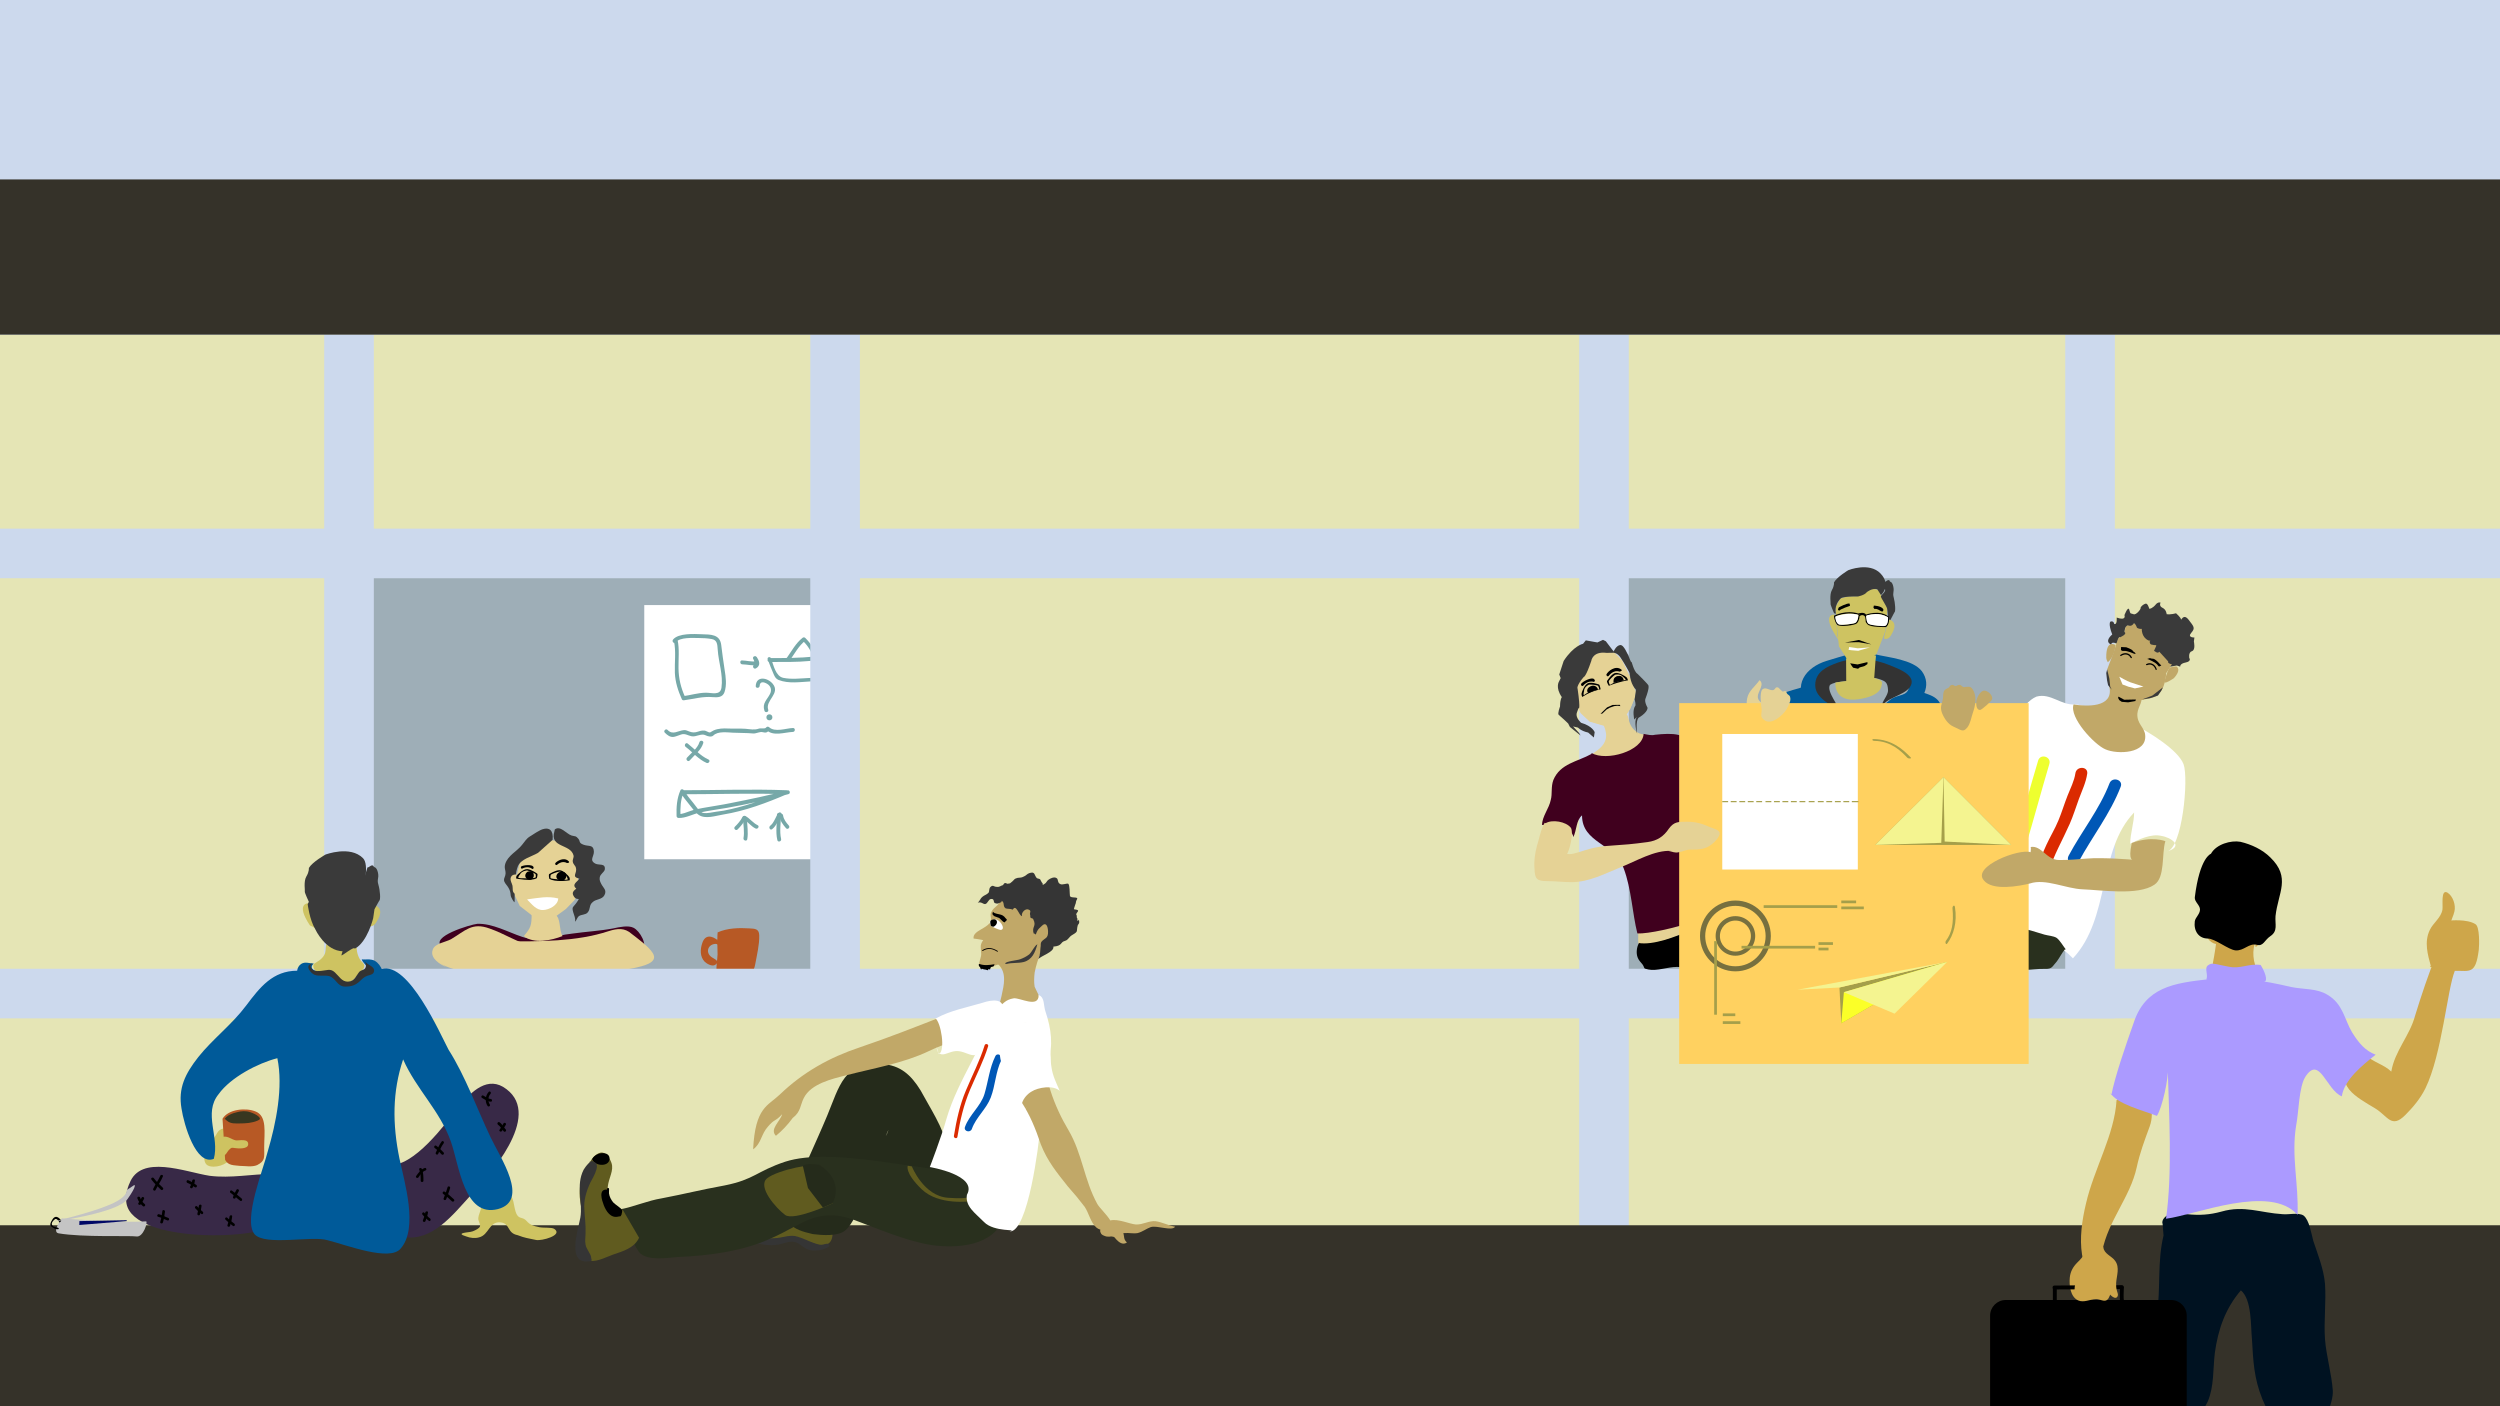 <?xml version="1.0" encoding="utf-8"?>
<!-- Generator: Adobe Illustrator 16.0.0, SVG Export Plug-In . SVG Version: 6.00 Build 0)  -->
<!DOCTYPE svg PUBLIC "-//W3C//DTD SVG 1.1//EN" "http://www.w3.org/Graphics/SVG/1.1/DTD/svg11.dtd">
<svg version="1.1" id="Layer_1" xmlns="http://www.w3.org/2000/svg" xmlns:xlink="http://www.w3.org/1999/xlink" x="0px" y="0px" viewBox="0 0 1920 1080" enable-background="new 0 0 1920 1080" xml:space="preserve" preserveAspectRatio="none">
<g id="guides">
</g>
<g id="page_x5F_fills_x5F_blue">
	<rect id="fill_x5F_3" fill="#CCD9ED" width="1920" height="1080"/>
</g>
<g id="windows_x5F_light">
	<rect x="272.1" y="426.7" fill="#9EAEB7" width="365" height="333.9"/>
	<rect x="1236" y="426.7" fill="#9EAEB7" width="365" height="333.9"/>
	<rect x="637" y="392.8" display="none" width="599" height="333.9"/>
</g>
<g id="doors_x5F_light_x5F_inside">
</g>
<g id="characters_x5F_indoor_x5F_fills">
	<g id="brainstorming_x5F_in">
		<g>
			<path fill="#40001E" d="M339.5,727c-10-7.5,22-17,27-17.5c11.5-0.5,24,6.5,34.5,10c15,5,23.5-1,38.5-2.5c10.5-1.5,21-2,31.5-4
				c4.5-1,11.5-2.5,15.5-0.5c5,2.5,11,13,7,17.5c-4.5,4.5-25,3.5-31.5,4.5c-14,2.5-27,5.5-41.5,4c-12.5-1.5-25-3.5-37.5-5
				C368,732,339.5,728,339.5,727"/>
		</g>
		<g>
			<path fill="#E5D295" d="M342.8,742.7c-4.6-1.8-12.8-6.8-10.5-13.2c1.4-5,10-5.9,14.1-8.2c10.9-6.4,16-13.2,29.6-8.2
				c11.9,4.1,21.4,10.9,33.8,13.7c10.9,2.7,21.9,5.5,33.3,5.9c6.4,0,13.2-0.9,19.2,0c10,1.4,15.5,10.9,25.1,14.1
				c-10,0.9-20.1-1.8-30.6-2.3c-8.2-0.5-16.4,0.5-25.1,1.4c-16.9,1.4-33.8,1.8-50.6,1.8c-13.7,0-31.5-0.9-42.9-7.8"/>
		</g>
		<g>
			<path fill="#E5D295" d="M388.1,723c26.2,0,54.7,0.3,79.4-7.9c6.7-2.1,12.2-2.7,17.6,2.1c4.6,3.6,13.1,9.7,16.1,14.6
				c5.2,7.9-8.5,10.3-14,11.6c-7.6,1.5-15.2,3-22.8,2.7c-11.6-0.3-23.4-3.3-35-5.2c-10.3-1.2-21-0.6-31-4.6
				c-3.3-1.2-11.9-4.6-12.5-8.5c-0.6-4.6,5.2-6.4,8.8-4.9"/>
		</g>
		<g>
			<path fill="#B75925" d="M551.1,716.1c7.4-3.4,16.6-3.6,24.4-3.1c4.5,0.2,7.4,0.4,7.6,5.2c0.2,7.4-1.8,15.2-3.1,22.4
				c-0.7,3.1-0.9,4.7-3.6,5.8c-2.2,0.9-5.2,1.1-7.4,1.6c-3.6,0.7-15.9,3.1-18.1-0.2c-1.6-2.2,0.2-11.9,0.2-14.8
				c-0.2-6.5-0.4-13,0.2-19.3"/>
		</g>
		<g>
			<path fill="#E5D295" d="M408.3,701.9c0,9-0.7,10.7-6,17c7.7,6.3,21.3,3.3,29.7,0c-3-5.3-1-14.3-6-16.7
				C420.7,699.9,413.3,699.2,408.3,701.9"/>
		</g>
		<polygon fill="#E5D295" points="423.4,645.3 432.1,646.2 439.2,650 442.7,658.7 443.9,673 443.9,686.9 441.2,691.3 434.6,698.1 
			424.5,705.5 415.7,708 407.7,702.4 399.2,695.8 394.8,686.5 394.6,681.7 399.8,659.9 		"/>
		<g>
			<path fill="#B75925" d="M551.6,722.4c-4.9-4-10.1-4.9-12.3,2c-1.6,4.7-1.8,10.3,1.8,14.1c1.6,1.6,5.4,3.8,7.8,2.7
				c4.9-2.9-0.4-4.7-2.2-6c-5.4-3.6-2.9-10.3,3.1-10.3c1.6,0,3.1,2.9,3.1-0.9c0-1.3-0.7-2.5-2-2.9"/>
		</g>
		<g>
			<path fill="#3A3A3A" d="M425.8,638.4c-3.9,13,12.6,9.5,14.7,18.7c0.3,1.5-0.9,3-0.6,4.7c0.3,2.1,2.1,3,2.4,4.7
				c1.2,4.4-3.9,6.8,2.7,8.3c-1.5,2.4-6.3,4.4-2.4,7.7c-3.3,2.4-3.3,3.9-1.5,6.5c2.4,3,5.1-0.6,1.8,4.1c-2.7,3.9-3.9,3-2.7,7.4
				c0.9,3,1.8,4.4,1.5,7.4c1.2-1.2,1.5-3.3,3-4.4c1.8-1.2,5.1-0.9,6.6-2.7c2.4-2.7,0.9-5.6,3.9-8c2.4-2.4,7.2-1.8,9-5.3
				c2.1-3.9-0.9-5.6-2.4-8.6c-0.9-1.8-1.5-3-1.2-5c0.3-2.7,3.6-4.1,3.9-6.2c0.6-5-4.5-3-7.2-4.4c-5.1-2.7-0.9-5.6-1.2-9.5
				c-0.3-5.3-3.9-3.6-7.8-5c-4.2-1.5-2.4-2.7-4.2-4.7c-2.1-2.4-1.8-1.5-5.1-2.4c-3.9-1.2-8.7-8-12.9-4.7"/>
		</g>
		<path d="M400.2,665.5c0,0-0.7,1.8,0.9,1.6c0,0,4.1-2.6,7.8,0.3c0,0,1.6-0.2,0.6-1.9C408.4,663.9,402.4,664.2,400.2,665.5z"/>
		<path d="M426.4,663c0,0-0.2,1.7,1.3,1.3c0,0,3.7-3.8,7.7-1.5c0,0,2.7,0,1.3-1.4C433.3,658,427.8,661.1,426.4,663z"/>
		<path d="M405.4,669.4c-1.3,0.5-3.9,4,0.2,6.1c2.2,1.1,4-1.2,4.3-2.4c0.2-1,0.1-3.7-2.1-4C407.1,669.1,406,669.2,405.4,669.4z"/>
		<path d="M429.6,669.8c-1.5,0.5-4.5,4.2,0.2,6.5c2.5,1.2,4.6-1.2,5-2.5c0.3-1.1,0.1-3.9-2.5-4.2
			C431.6,669.4,430.3,669.6,429.6,669.8z"/>
		<path d="M421.8,674.8c4.2,3.1,15.7,1.3,15.7,1.3s0.3-1.4-0.2-2.3c-0.4-0.9-4.5-5.5-7.7-5.5c-3.1,0-7.8,3-7.8,3
			C421.2,671.8,421.8,674.8,421.8,674.8z M422.9,672c0.2-0.7,5-2.4,6.7-2.6c0,0,4.2,0.4,5.3,3.4c0,0,1.1,1.4,1.1,2.5
			c0,1-12.7-0.3-13.1-0.8C422.6,674,422.7,672.7,422.9,672z"/>
		<g>
			<path fill="#3A3A3A" d="M413.2,655c-5.1,3-13.2,4.7-15.5,10.4c-2,5.1-1.7,10.1-2.5,15.6c-0.2,1.9,0.4,12.1-0.2,11.9
				c-0.2,0-2.7-3.6-2.8-5.4c-0.4-8-6.8-8.7-4.7-13.6c2.1-4.9-0.8-6,0.5-10.4c2.1-6.6,8.9-9.5,12.9-14.6c2.1-2.5,3.2-4.7,5.9-6.4
				c2.3-1.5,7.6-5,10.1-5.7c4.7-1.5,8.3,0.6,7.5,8.2L413.2,655z"/>
		</g>
		<g>
			<path fill="#E5D295" d="M398,671.9c-2.3-0.5-5-0.5-5.8,2.3c-0.5,2.3,1,4.1,1.4,6.1c0.4,2-0.4,4.6,1.6,5.9
				c2.8,1.9,3.5-2.9,3.7-4.7C399.3,678.5,398.7,674.7,398,671.9"/>
		</g>
		<path d="M412.6,671c0,0-4.4-3.3-7.6-3.5s-7.6,4.2-8.2,5c-0.5,0.8-0.4,2.2-0.4,2.2s11.4,2.5,15.9-0.3
			C412.3,674.4,413.2,671.5,412.6,671z M411.2,674c-0.4,0.5-13.2,1-13.2,0c0.1-1,1.3-2.4,1.3-2.4c1.4-2.9,5.6-3.1,5.6-3.1
			c1.6,0.4,6.3,2.3,6.5,3C411.6,672.3,411.6,673.6,411.2,674z"/>
		<g>
			<path fill="#FFFFFF" d="M405.1,690.7c8.3-1.1,15.4-2.7,23.6-0.7c-0.1,5.3-7,8.7-11.5,8.9c-5.4,0.3-8.8-4.6-12.3-8"/>
		</g>
		<rect x="494.8" y="464.7" fill="#FFFFFF" width="175.2" height="195.2"/>
		<path fill="#76A8A8" d="M517.6,492.4c1.7,8,0.4,16.3,0.7,24.4c0.3,7.2,2.5,13.8,5.4,20.3c0.3,0.7,1.1,0.8,1.7,0.7
			c7.4-1,14.4-3.1,21.9-2.4c3.6,0.3,7.7,0.3,9.1-3.8c1.9-5.6,1-11.6,0.1-17.3c-1-6.3-1.8-12.6-2.6-19c-1-8.2-8.1-8-14.9-8.2
			c-5.7-0.2-18-1-22.1,4.1c-1.2,1.5,0.9,3.6,2.1,2.1c3.2-4.1,13.3-3.3,17.8-3.3c3.3,0,6.6,0.2,9.9,0.8c4.2,0.8,4.2,4.2,4.5,8
			c0.6,9.7,4.3,19.5,2.9,29.3c-0.9,6.4-7.6,3.8-12.2,3.9c-5.8,0.1-11.6,1.9-17.4,2.7c0.6,0.2,1.1,0.5,1.7,0.7
			c-3.3-7.2-5-14.3-5.1-22.2c-0.1-7.3,0.8-14.5-0.7-21.7C520,489.7,517.1,490.5,517.6,492.4L517.6,492.4z"/>
		<path fill="#76A8A8" d="M570,510.2c4,0.1,7.8,1.2,11.7,0.6c0.8-0.1,1.2-1.1,1-1.8c-0.3-1.6-0.6-3-1.5-4.4c-0.9,0.5-1.7,1-2.6,1.5
			c1.1,1.5,2.7,3.4,0.5,4.6c-1.7,1-0.2,3.6,1.5,2.6c3.8-2.2,2.7-5.7,0.5-8.7c-1.1-1.6-3.6-0.1-2.6,1.5c0.7,1.1,0.9,2.3,1.2,3.6
			c0.3-0.6,0.7-1.2,1-1.8c-3.6,0.5-7.3-0.6-10.9-0.7C568.1,507.1,568.1,510.1,570,510.2L570,510.2z"/>
		<path fill="#76A8A8" d="M589.6,506.4c1.4,4,3.1,7.8,4.7,11.7c0.8,1.8,1.7,3.3,3.6,4.1c7.9,3.1,16.9,1.5,25.1,1.1
			c6.5-0.3,14,1.9,19.7-1.8c5.3-3.5,7.5-12.9,8.1-18.7c0.1-0.7-0.5-1.3-1.1-1.4c-8-2.5-16,2-23.9,2.8c-11.6,1.2-23.2,1.2-34.9,1.2
			c-1.9,0-1.9,3,0,3c10.5,0,20.9,0.2,31.3-0.8c4.3-0.4,8.2-1,12.4-2.1c4.6-1.2,9.5-2.6,14.2-1.1c-0.4-0.5-0.7-1-1.1-1.4
			c-0.6,5.9-3,15.4-9.4,17.5c-5.1,1.6-11.7-0.1-17,0.2c-6.6,0.3-13.2,1.2-19.7-0.1c-5.9-1.2-7.5-9.7-9.3-14.6
			C591.8,503.8,588.9,504.6,589.6,506.4L589.6,506.4z"/>
		<path fill="#76A8A8" d="M627.2,506c-0.4-6-4.6-12-8.8-16.1c-0.6-0.6-1.5-0.5-2.1,0c-5.3,4.2-8.4,10.3-12.2,15.6
			c-1.1,1.6,1.5,3.1,2.6,1.5c3.7-5.2,6.7-11,11.8-15c-0.7,0-1.4,0-2.1,0c3.6,3.4,7.6,8.9,7.9,13.9
			C624.3,507.9,627.3,507.9,627.2,506L627.2,506z"/>
		<path fill="#76A8A8" d="M583.4,526.8c0.2-3.8,3.3-3.1,5.8-1.6c2.8,1.7,3.7,4.7,2.2,7.7c-2.4,4.7-6.2,7.2-4.3,13
			c0.6,1.8,3.5,1,2.9-0.8c-2.5-7.3,9.6-12.4,3.5-19.9c-3.9-4.8-12.7-6.5-13.1,1.7C580.3,528.7,583.3,528.7,583.4,526.8L583.4,526.8z
			"/>
		<path fill="#76A8A8" d="M510.6,562.7c1.9,1.9,4.1,3.7,7,3.2c1.9-0.4,3.7-1.2,5.5-1.8c3-1,5.1,0.7,7.8,1.3c3.7,0.9,7.6-2.5,11-0.7
			c1.5,0.8,4.5,1.6,5.9,0.2c3.5-3.5,10.5-2.4,15.1-2.2c5.2,0.3,10.3,0.1,15.5,0.6c2.4,0.2,5.2-1.6,7.3-1c2.6,0.7,3.7,0.3,5.3-1.9
			c-0.8,0.1-1.6,0.2-2.4,0.3c5.5,5,13.8,1.7,20.4,1.4c1.9-0.1,1.9-3.1,0-3c-5.4,0.2-13.8,3.5-18.3-0.6c-0.8-0.7-1.8-0.5-2.4,0.3
			c-0.9,1.2-4,0.2-5.6,0.8c-3.3,1.2-6.7,0.4-10.1,0.1c-4.4-0.3-8.9,0-13.3-0.2c-3.6-0.2-7.7-0.1-11.1,1.4c-2.9,1.3-2.3,2.5-5.6,0.7
			c-2-1.1-4.5-0.4-6.6,0.3c-2.3,0.8-4.3,0.8-6.6-0.1c-1.2-0.5-2.7-1.2-4-1.1c-4.8,0.4-8.6,4.1-12.7-0.1
			C511.4,559.2,509.2,561.4,510.6,562.7L510.6,562.7z"/>
		<path fill="#76A8A8" d="M537.2,569.9c-1.5,5-6.3,8.2-9.6,12c-1.3,1.5,0.9,3.6,2.1,2.1c3.7-4.3,8.7-7.7,10.4-13.3
			C540.7,568.9,537.8,568.1,537.2,569.9L537.2,569.9z"/>
		<path fill="#76A8A8" d="M526.6,573.6c5.4,4.1,9.7,9.5,16,12.3c1.7,0.8,3.3-1.8,1.5-2.6c-6.3-2.8-10.7-8.2-16-12.3
			C526.6,569.9,525.1,572.5,526.6,573.6L526.6,573.6z"/>
		<path fill="#76A8A8" d="M524.2,610c26.7,0,53.3-1,80,0c-0.3-0.9-0.5-1.9-0.8-2.8c-13.6,5.8-27.5,10.9-42,14.2
			c-3.7,0.9-7.5,1.6-11.4,2c-3.3,0.4-6.6,1.5-10,0.9c-2.8-0.5-5.9-5.7-7.6-7.7c-2.6-3.1-5.1-6.2-7.2-9.7c-0.5-0.9-2.1-1.1-2.6,0
			c-2.8,6.3-3.2,13-3,19.8c0,0.8,0.7,1.5,1.5,1.5c5.5,0.2,10.8-2.9,16.1-4.1c7-1.6,14.2-2.4,21.3-3.7c15.8-2.8,31.6-6.3,47-10.5
			c1.9-0.5,1.1-3.4-0.8-2.9c-14.3,3.9-28.7,6.8-43.2,9.7c-7.2,1.5-14.4,2.5-21.6,3.8c-3.2,0.6-6.5,1.2-9.6,2.3
			c-3.1,1-5.9,2.5-9.2,2.4c0.5,0.5,1,1,1.5,1.5c-0.2-6.2,0-12.5,2.5-18.2c-0.9,0-1.7,0-2.6,0c1.9,3.2,4.2,6.1,6.5,8.9
			c2.3,2.7,4.7,6.5,7.7,8.5c5.1,3.4,12.9,0.6,18.5-0.3c17.2-2.8,33.7-9,49.7-15.9c1.5-0.6,0.6-2.7-0.8-2.8c-26.7-1-53.3,0-80,0
			C522.3,607,522.3,610,524.2,610L524.2,610z"/>
		<circle fill="#76A8A8" cx="590.9" cy="550.9" r="2.3"/>
		<path fill="#76A8A8" d="M596.7,625.8c0.1,6.5-1.2,12.9,0.3,19.4c0.4,1.9,3.3,1.1,2.9-0.8c-1.4-6.2-0.1-12.4-0.2-18.6
			C599.7,623.8,596.7,623.8,596.7,625.8L596.7,625.8z"/>
		<path fill="#76A8A8" d="M597.9,624.4c-2.4,3-3.3,7.4-6.4,9.8c-1.5,1.2,0,3.8,1.5,2.6c3.5-2.7,4.4-6.9,7.1-10.2
			C601.3,625.1,599.2,622.9,597.9,624.4L597.9,624.4z"/>
		<path fill="#76A8A8" d="M598.6,626.9c0.6,3.7,2.7,6.4,5.1,9.2c1.3,1.4,3.4-0.7,2.1-2.1c-2.1-2.4-3.9-4.6-4.4-7.8
			C601.1,624.2,598.3,625,598.6,626.9L598.6,626.9z"/>
		<path fill="#76A8A8" d="M570.7,628.8c0.1,4.9,1.2,9.9,0.3,14.9c-0.3,1.9,2.6,2.7,2.9,0.8c0.9-5.2-0.1-10.4-0.2-15.6
			C573.7,626.8,570.7,626.8,570.7,628.8L570.7,628.8z"/>
		<path fill="#76A8A8" d="M570.2,627.5c-1.5,2.8-3.5,5.2-5.8,7.4c-1.4,1.4,0.8,3.5,2.1,2.1c2.4-2.4,4.6-5.1,6.2-8.1
			C573.7,627.3,571.1,625.8,570.2,627.5L570.2,627.5z"/>
		<path fill="#76A8A8" d="M571,629.3c3.5,1.8,5.7,5.3,9.3,7c1.7,0.8,3.3-1.8,1.5-2.6c-3.6-1.7-5.8-5.1-9.3-7
			C570.8,625.8,569.3,628.4,571,629.3L571,629.3z"/>
	</g>
	<g id="test">
	</g>
</g>
<g id="Plane_x5F_to_x5F_animate_1_">
</g>
<g id="plane_x5F_path_x5F_indoor_x28_start_x29_">
</g>
<g id="plane_x5F_path_x5F_indoor_x5F_2">
</g>
<g id="plane_x5F_path_x5F_indoor_x5F_3">
</g>
<g id="wall_x5F_fill">
	<path id="wall_x5F_fill_x5F_2" fill="#E5E5B5" d="M0,257v704h1920V257H0z M637,760.6H272V426.7h365V760.6z M1601,760.6h-365V426.7
		h365V760.6z"/>
</g>
<g id="wall_x5F_frames">
	<rect x="622.3" y="257" fill="#CCD9ED" width="38.1" height="525.1"/>
	<rect x="249" y="257" fill="#CCD9ED" width="38.1" height="704"/>
	<rect x="1586.1" y="257" fill="#CCD9ED" width="38.1" height="525.1"/>
	<rect x="1212.8" y="257" fill="#CCD9ED" width="38.1" height="704"/>
	<rect y="406" fill="#CCD9ED" width="1920" height="38.1"/>
	<rect y="744" fill="#CCD9ED" width="1920" height="38.1"/>
</g>
<g id="Plane_x5F_path_x5F_outdoor">
</g>
<g id="ground_x5F_roof">
	<rect id="ground_x5F_fill_3_" y="941" fill="#353229" width="1920" height="139"/>
	<rect id="roof_x5F_2" y="137.8" fill="#353229" width="1920" height="119.2"/>
</g>
<g id="doors">
</g>
<g id="Bicycle_x5F_delivery">
</g>
<g id="characters_x5F_outdoor_x5F_fills">
	<g id="brainstorming_x5F_out">
		<g>
			<path fill="#CEC361" d="M163.2,875.6c1.2-1.8,2.5-3.4,3.5-5.4c1.2-2,2.5-2.9,4.4-3.4c4.1-0.9,8.6-2.6,12.9-2.9
				c1.7-0.2,4.1-0.3,5.7,0.6c2.6,1.7,0.9,2.9,0.6,5.1c-0.3,2,0.8,3.8,0.6,5.8c-0.2,1.7-0.9,3.2-1.1,4.9c-0.2,0.9,0.6,4.1,0.2,4.8
				c-0.6,0.8-3.7,0.8-4.8,1.1c-4.3,1.2-7.4,4-11,6.6c-2.8,2-6.6,3.2-10.1,3.2c-5.1,0-7.2-2.1-7.2-6.9c0-3.5,1.2-5.8,2.5-8.9
				c0.6-1.4,1.1-3.4,2.1-4.3c1.2-1.2,2.9-1.1,4.6-1.7"/>
		</g>
		<g>
			<path fill="#CEC361" d="M240.9,740.4c3.1-2.1,6.1-3.4,8.1-6.9c1.5-2.6,0.9-5.5,1.5-8.3c6.6,3.4,16.2,3.1,23.5,2.6
				c-0.2,3.4,1.4,8.4,3.8,10.7c4.3,3.8,0.9,6-2.1,9.4c-3.2,3.5-5.4,6.9-10.6,6.6c-2.8-0.2-5.5-1.1-7.8-2.9c-1.8-1.5-3.1-3.5-5.7-4.3
				c-2.3-0.6-5.4,0.5-7.8-0.6c-2.5-1.1-4.1-4.4-2.6-6.9"/>
		</g>
		<g>
			<path fill="#CEC361" d="M237.2,693.7c2.1,0.3,5.1,19.2,5.1,19.2l-4.3-2.2c-11.5-17.4-1.1-17-1.1-17"/>
			<path fill="#CEC361" d="M286.5,695c0,0,10.4,1.1,2.7,12.9c0,0-2.4,5-6.6,3.1L286.5,695z"/>
			<path fill="#3A3A3A" d="M278.8,659.1c-9.9-10-28.8-2.8-28.8-2.8s-10,5.6-12.8,10.3c0,0,0.4,2.7-1.9,6.5
				c-2.3,3.8-0.9,11.2-1.2,11.7c-0.3,0.5,3.1,7.8,3.1,7.8l-0.9,1.8c0,0,1.3,11.7,5.9,19.4c0,0,7.6,16.6,21.3,16.8
				C263.6,730.5,288.7,669.1,278.8,659.1z"/>
			<path fill="#3A3A3A" d="M283.3,665.9c0,0,3.2-2.9,3.9,0c0,0,2.1-0.2,3.1,4.4c0.9,4.6-1,4.8,0.3,9.1c1.3,4.3,1.9,12,0.6,12.4
				l-3.6,6.5l-1,6.9c0,0-4.4,18.3-14.1,23.4c-0.5-2.3-10.3,6.2-10.3,5c0-1.1,20-67.4,20-67.4L283.3,665.9z"/>
		</g>
		<g>
			<g>
				<path fill="#382947" d="M309.9,950c22.1,3.7,38-17.2,51.5-31.9c14.1-14.7,55.2-60.7,27.6-81.6c-14.1-11-27,1.8-36.2,12.9
					c-11,14.1-35,47.2-54.6,45.4C298.2,894.8,279.2,945.7,309.9,950z"/>
			</g>
			<g>
				<path d="M326.2,897c-2.9,1-4.9,3.8-6.6,6.2c-0.7,1.1,1,2.1,1.8,1c1.3-2,3-4.5,5.4-5.3C328,898.6,327.4,896.6,326.2,897
					L326.2,897z"/>
			</g>
			<g>
				<path d="M322,898.3c1.1,2.7,1.1,5.6,1.1,8.5c0,1.3,2.1,1.3,2.1,0c0-3,0-6.2-1.2-9C323.5,896.5,321.5,897,322,898.3L322,898.3z"
					/>
			</g>
			<g>
				<path d="M375.3,838.6c-2.6,2.8-3,7.5-0.9,10.7c0.7,1.1,2.5,0.1,1.8-1c-1.6-2.4-1.5-6,0.5-8.2C377.6,839,376.2,837.6,375.3,838.6
					L375.3,838.6z"/>
			</g>
			<g>
				<path d="M370.2,843.2c2.2,1.2,4.1,2.8,6.7,2.9c1.3,0.1,1.3-2,0-2.1c-2.1-0.1-3.9-1.6-5.7-2.6C370.1,840.7,369,842.5,370.2,843.2
					L370.2,843.2z"/>
			</g>
			<g>
				<path d="M386.7,862.8c-0.9,1.6-1.9,3.3-3,4.8c-0.8,1.1,1,2.1,1.8,1c1.1-1.5,2-3.2,3-4.8C389.1,862.7,387.4,861.7,386.7,862.8
					L386.7,862.8z"/>
			</g>
			<g>
				<path d="M382.5,863.8c1.9,1.3,2.8,3.5,4.4,5.1c0.9,1,2.4-0.5,1.5-1.5c-1.7-1.8-2.7-4.1-4.8-5.5
					C382.4,861.2,381.4,863,382.5,863.8L382.5,863.8z"/>
			</g>
			<g>
				<path d="M339.2,876.7c-2,2.6-3.1,5.6-4.5,8.5c-0.6,1.2,1.2,2.2,1.8,1c1.3-2.7,2.3-5.7,4.2-8.1
					C341.5,877.1,340.1,875.6,339.2,876.7L339.2,876.7z"/>
			</g>
			<g>
				<path d="M333.9,881.7c2,1.4,3.6,3.2,5.3,4.9c0.9,0.9,2.4-0.5,1.5-1.5c-1.8-1.8-3.6-3.7-5.7-5.2
					C333.9,879.2,332.8,881,333.9,881.7L333.9,881.7z"/>
			</g>
			<g>
				<path d="M343.7,911.9c-0.8,2.9-2,5.7-3,8.5c-0.4,1.3,1.6,1.8,2,0.5c1-2.8,2.2-5.6,3-8.5C346,911.1,344,910.6,343.7,911.9
					L343.7,911.9z"/>
			</g>
			<g>
				<path d="M340.4,917c2.5,1.5,4.5,3.7,6.7,5.6c1,0.9,2.5-0.6,1.5-1.5c-2.3-2.1-4.5-4.3-7.1-5.9C340.4,914.5,339.3,916.2,340.4,917
					L340.4,917z"/>
			</g>
			<g>
				<path d="M326.6,931.3c-0.3,2.1-1.1,4-1.8,5.9c-0.4,1.3,1.6,1.8,2,0.5c0.7-2.1,1.6-4.2,1.9-6.5C328.9,930,326.8,930,326.6,931.3
					L326.6,931.3z"/>
			</g>
			<g>
				<path d="M330.3,935.8c-1.7-1.2-3-2.9-4.4-4.4c-0.9-1-2.3,0.5-1.4,1.5c1.6,1.7,3,3.4,4.9,4.7
					C330.4,938.4,331.3,936.5,330.3,935.8L330.3,935.8z"/>
			</g>
		</g>
		<g>
			<path fill="#B75925" d="M172.9,890.8c2.5,4.6,6.9,4,11.3,4.6c3.9,0,9.3,1.1,13.3-0.6c6.4-3.4,5.4-5.7,5.4-13.8
				c0-10.9,2.5-24.1-6.9-27.5c-7.4-2.9-20.7-1.7-25.1,5.7L172.9,890.8z"/>
		</g>
		<g>
			<path fill="#383720" d="M172.2,859.9c1.8-3.4,6.6-5,9.7-5.7c3.4-1,7.1-1.2,10.4,0c2.1,0.7,4.7,1.8,6.4,3.4c1.8,1.8,0.7,2.3-1,3.1
				c-4.3,1.8-9.1,2.1-13.5,2.1c-3.5,0-6.9,0.4-9.8-2c-0.8-0.7-1.7-1-1.6-2.1"/>
		</g>
		<g>
			<path fill="#CEC361" d="M161.3,880.2c4.1-1.5,5.5-6.6,10.4-7.2c3.5-0.5,6.1,2.1,9.4,2.8c2.5,0.3,9.8-1.7,9.5,3.1
				c-0.2,3.8-7.8,3.2-10.4,2.8c-2.1-0.3-2.3-0.6-4,1.1c-1.1,0.9-1.7,2.3-2.6,3.4c-2.5,2.6-4.8,3.2-8,4c-3.1,0.6-4.9,0.2-5.4-3.4
				c-0.3-2-0.3-6.3,2.3-6.9"/>
		</g>
		<g>
			<path fill="#CEC361" d="M367.8,922.3c4.9,4.1-1.6,10.3-0.3,14.9c1.1,3.9,3,4.8-2.5,7.6c-2.5,1.4-4.6,1.4-7.4,1.8
				c-4.4,0.7-4.1,1.6,0.5,3c3,1.2,6.8,1.6,9.8,0.7c7.7-1.8,7.7-12.6,16.7-11.5c7.4,0.9,4.6,8.2,12.9,9.8c6.3,2.4,7.1,2.1,14.2,3.7
				c4.1,0.9,21.1-3.6,14-8.5c-2.2-1.4-7.6-0.6-11.4-1.3c-11.1-2-8.1-5.8-14.1-7.2c-6-1.1-4.4-12.7-7.7-16.6
				c-7.4-8.7-23.8-3.5-23.8,7.1"/>
		</g>
		<g>
			<g>
				<path fill="#382947" d="M96.9,921.6c0.2,32.6,97.5,31.5,115.2,18.9c12.3-9,18.1-38.9-2.8-38.9c-15.9,0-31.9,3.5-48.4,1.4
					c-18.6-2.9-53-16.9-61.5,6C99.4,908.9,96.8,913.9,96.9,921.6z"/>
			</g>
			<path d="M181.6,913.8c-0.9,1.8-2.1,3.5-2.6,5.5c-0.4,1.3,1.6,1.8,2,0.5c0.5-1.8,1.6-3.4,2.4-5C184,913.7,182.2,912.6,181.6,913.8
				L181.6,913.8z"/>
			<path d="M177.1,916.2c2.6,1.7,4.8,4.1,7.4,6c1.1,0.8,2.1-1,1-1.8c-2.5-1.9-4.7-4.2-7.4-6C177,913.6,176,915.4,177.1,916.2
				L177.1,916.2z"/>
			<path d="M123.1,903c-1.5,3.5-3.8,6.5-5.4,9.9c-0.6,1.2,1.2,2.2,1.8,1c1.7-3.5,4.1-6.7,5.6-10.4
				C125.6,902.3,123.6,901.8,123.1,903L123.1,903z"/>
			<path d="M116.3,905.9c2.1,2.9,4.8,5.3,7.3,7.8c0.9,0.9,2.4-0.5,1.5-1.5c-2.4-2.4-5-4.6-7-7.4
				C117.3,903.8,115.5,904.8,116.3,905.9L116.3,905.9z"/>
			<path d="M125.1,938.9c0.9-2.7,1.2-5.5,1.6-8.3c0.2-1.3-1.8-1.9-2-0.5c-0.4,2.8-0.8,5.6-1.6,8.3
				C122.7,939.6,124.7,940.1,125.1,938.9L125.1,938.9z"/>
			<path d="M121.5,934.5c2.5,0.5,4.7,2,7.1,2.8c1.3,0.4,1.8-1.6,0.5-2c-2.4-0.8-4.6-2.2-7.1-2.8
				C120.8,932.3,120.2,934.2,121.5,934.5L121.5,934.5z"/>
			<path d="M147.6,906.8c-0.2,1.5-0.6,3-1.5,4.3c-0.7,1.1,1.1,2.2,1.8,1c1-1.6,1.5-3.4,1.8-5.4C149.9,905.4,147.8,905.5,147.6,906.8
				L147.6,906.8z"/>
			<path d="M144,908.5c2.1,0.7,3.8,2.2,5.7,3.3c1.2,0.7,2.2-1.1,1-1.8c-2.1-1.2-3.9-2.8-6.2-3.6C143.3,906,142.7,908,144,908.5
				L144,908.5z"/>
			<path d="M108.8,919.8c-0.7,1.4-1.6,2.8-2.5,4.1c-0.7,1.1,1.1,2.1,1.8,1c0.9-1.3,1.8-2.7,2.5-4.1
				C111.2,919.6,109.4,918.6,108.8,919.8L108.8,919.8z"/>
			<path d="M105.5,920.3c0.8,2.4,2.3,4.3,4.2,6c1,0.9,2.5-0.6,1.5-1.5c-1.6-1.4-3-3-3.6-5.1C107.1,918.5,105.1,919.1,105.5,920.3
				L105.5,920.3z"/>
			<path d="M152.7,926.2c-0.2,2-0.7,4-1.1,5.9c-0.3,1.3,1.7,1.9,2,0.5c0.5-2.1,0.9-4.3,1.2-6.5C154.9,924.8,152.8,924.8,152.7,926.2
				L152.7,926.2z"/>
			<path d="M150,928c1.5,1.5,2.9,3.1,4.6,4.3c1.1,0.8,2.1-1,1-1.8c-1.5-1.1-2.8-2.6-4.2-4C150.5,925.6,149.1,927.1,150,928L150,928z
				"/>
			<path d="M176.3,934.3c-0.3,2.3-0.9,4.4-1.6,6.6c-0.4,1.3,1.6,1.8,2,0.5c0.7-2.4,1.4-4.7,1.6-7.2C178.5,933,176.5,933,176.3,934.3
				L176.3,934.3z"/>
			<path d="M173.2,936.7c1.8,1.8,3.7,3.4,5.7,4.8c1.1,0.8,2.1-1,1-1.8c-1.9-1.3-3.7-2.8-5.3-4.4
				C173.7,934.3,172.2,935.7,173.2,936.7L173.2,936.7z"/>
		</g>
		<g>
			<path fill="#005A99" d="M376.7,873.3c-10.1-21.2-19.3-46.9-32.2-67.1c-6.1-11.4-30.7-67.9-51.3-62c-0.2-0.4-0.5-0.8-0.7-1.3
				c-1.4-2.6-3.8-5.2-6.9-5.8c-2.5-0.6-5.4,0-7.8-0.3c0.8,3.4,7.7,6.9,3.7,10c-2,1.4-4,2.3-5.8,3.8c-1.5,1.4-3.1,2.3-4.9,3.1
				c-4.4,1.7-7.8,0-11.2-2.9c-3.1-2.8-5.2-3.4-9.2-3.4c-3.2,0-14.7-2-9.8-7.1l0.5-0.3c-3.4,0-6.7-1.7-9.8,0.3
				c-1.9,1.3-2.8,3.1-3.1,5.2c-18.7,0.1-28.5,12.6-39.1,26.7c-11,14.7-25.8,25.8-36.8,39.6c-10.1,12.9-15.6,23.9-12.9,39.6
				c1.8,12,11,44.2,24.8,38.6c4.6-16.6-8.3-35,3.7-49.7c9.2-12.9,30.4-23.9,45.1-27.6c4.6,22.1-0.9,49.7-7.4,71.7
				c-2.8,12-19.3,52.4-10.1,63.5c8.3,9.2,44.2,0.9,56.1,4.6c14.7,3.7,47.8,16.6,56.1,6.4c13.8-15.6,2.8-51.5-0.9-69
				c-5.5-26.7-5.5-51.5,2.8-76.3c10.1,23,28.5,39.6,36.8,63.5c6.4,18.4,10.1,58,35.9,51.5C407.1,922.1,384.1,889,376.7,873.3z"/>
		</g>
		<g>
			<path fill="#333333" d="M240.2,740.4c-3.3,0.2-1.2,3.8,0.5,4.7c1.6,0.9,4.3,0.7,6.1,0.5c4.2-0.3,6.9-2.1,10.4,1.2
				c3.1,2.8,5.4,7.3,10,7.1c5.4-0.2,6.2-4.7,9-7.8c1.2-1,3.3-1.2,4.2-2.4c1.4-1.9,0.2-5-0.7-6.9c0.9,4.5,7.8,4.5,7.6,8.8
				c-0.2,2.9-3.1,3.1-5.2,3.8c-2.4,0.9-3.6,2.1-5.4,3.8c-3.5,3.5-6.8,4.5-11.6,4.5c-6.1,0-6.9-6.2-12.1-8c-3.6-1-7.6,0.3-11.3-1
				c-3.1-1.2-8.1-7.3-2.1-8.7"/>
		</g>
		<g>
			<path fill="#C1A868" d="M768.2,691.6c-0.9,3.7-4.6,4.9-6.4,8c-2.1,3.1-0.3,4.3-0.9,7.4c-1.5,6.1-14.1,7.4-13.2,13.8
				c2.1,0.3,4.9,0.6,7.4,1.2c-3.1,4.3-1.5,6.4-1.5,10.7c0,3.7-4.3,10.1,1.2,11.3c3.4,0.6,9.5-3.1,12.9-3.4c3.4-0.3,7.1-0.9,10.4-1.2
				c8.3-0.6,14.7-0.9,19.9-8c4.9-6.1,12.6-12.3,15.6-19.3C827.4,681.8,784.6,680.4,768.2,691.6"/>
		</g>
		<g>
			<path fill="#C1A868" d="M766.7,740.6c6.7,6.7,4.3,15.9,2.5,24.2c-0.6,3.1-2.1,7.4-2.1,10.7c-0.6,6.4,3.7,4.6,8.6,2.8
				c3.4-1.5,7.1-3.7,10.4-5.5c2.1-1.2,4-2.5,6.4-3.1c1.8-0.6,3.4,1.8,5.2-0.6c2.1-2.8-2.1-8.5-3.1-11.3c-0.6-3.7-0.4-7.2,0-10.8
				c2.1-11.1,6.5-19.2,6.5-19.2s-8.4,5.7-12,7.2c-4,2.1-8.3,1.5-12.3,2.5C773.8,737.8,762.8,736.9,766.7,740.6"/>
		</g>
		<g>
			<path fill="#605B1F" d="M637.4,937.1c4.6,13.3,1.8,23.5-13.8,17.5c-10.6-3.7-18.4-2.8-29-1.4c-8.3,0.9-26.2,4.1-28.1-8.7
				c-0.9-9.7,11-7.4,16.6-8.3c5.1-0.9,12-4.1,16.1-6.9c4.1-2.3,7.8-7.8,12.4-9.2c4.6-0.9,9.7,1.4,14.3,2.8"/>
		</g>
		<g>
			<path fill="#353535" d="M568.7,940.7c-1.1,4.1,6.7,7.8,8.4,8.5c5.7,2.4,12.1,2,18.1,1.7c6-0.2,11.8-3.2,17.8-1
				c4,1.2,7.8,3.2,11.7,4.6c2.1,0.7,4,1.5,6.1,1.5c1.4,0,4-1.2,5.1-0.7c4.1,2.2-4.9,4.6-6.4,4.9c-3.7,0.2-7.4,0.7-10.9-1.5
				c-3.7-2.4-6.3-5.1-10.3-5.1c-3.5,0-6.9,1.5-10.3,2.2c-6.9,1.2-13.3,0.2-19.9-2c-4.3-1.5-13.2-4.1-9.2-14.4"/>
		</g>
		<g>
			<path fill="#353535" d="M769.2,692.7c-2.1,1-3.1,1.8-5.2,0.8c-1.3-0.5,0-3.4-2.9-3.1c-2.1,0.3-2.4,3.4-4.4,3.9
				c-1.6,0.3-3.1-2.1-5.8-1c1.6-1.3,2.1-3.4,3.4-4.4c1.8-1.6,3.4-1.6,5-3.4c0.5-0.8,0.3-2.9,1-3.9c2.4-2.6,2.6-0.5,5.2-0.5
				c2.4,0.3,2.6-0.8,4.7-1.3c0.5-0.3,0.8-1.6,1.6-1.6c0.8-0.3,1.8,0.8,2.1,0.5c2.6-0.5,1,0.3,3.4-1.6c2.1-1.8,1.3-2.1,4.2-2.9
				c2.1-0.3,2.9,0,4.7-1c1.6-0.5,2.6-2.1,4.2-2.6c4.7-1.6,3.7,1.3,5.8,3.7c0.5,0.5,2.1,0.5,2.6,1l1.3,2.4c1.8,1.3-0.8,3.1,2.6,0.8
				c0.8-0.5,1.6-2.4,2.6-2.9c1.3-1,4.2-2.4,6-1.3c1.8,0.8,0.5,3.7,3.1,4.7c1.6,0.8,5-0.8,6-0.3c1.3,1,1,7.1,1.3,9.2
				c0.3,2.4,7.2,0.2,5.3,3c-1,1.6-0.4,2.3-1.2,3.8c-1.3,4.7-1.9,3.2,1.2,4c2.9,0.8-1.7,2.7-0.1,4.3c0.3,0.3-0.3,1.6,0.5,2.4
				c0.5,0.5-0.4,1.2-0.1,1.5c1.3,1,1.3-2.2,1.5,0.7c0.3,1.8-0.6,1.8-1.1,3.1c-1.3,4.7,0.9,4.4-4.1,7.3c-2.9,1.6-2.9,3.8-5.7,4.6
				c-3.9,1-1.7,3.8-8.9,4.4c0.8,4.2-9.8,7.1-11.6,9.7c1.7-4.1,1.5-6.8,1.7-8.9c0.5-1.8-0.3-3.2,0.9-4.7c2.2-2.7,5.2-2.1,4.9-8
				c-0.2-4.1-1.7-7.2-4.8-4c-1.4,1.6-3.1,2-4.5,6.4c-0.6,0.6-1.5-1.4-1.7-0.4c-1.8-5.8,2.5-5.4-0.4-11.2c-0.3-0.8-1.8-0.5-2.1-1.3
				c-0.3-0.5,0-1.6-0.3-2.1c-0.5-1.6,1.3-2.9-1-3.9c-2.6-1.3-6,2.4-5.2,5c-2.4-0.3-4.4-9.7-7.1-5c-1.6-0.8-4.4-0.5-5.5-1
				c-2.4-1.6-0.5-4.7-3.1-5.8"/>
		</g>
		<g>
			<path fill="#252B1B" d="M727,880.1c-1.8-12.9-13.6-30.7-20-42.7c-7.4-12-15.6-19.3-29.4-20.2c-29.4-2.8-33.1,17.5-42.3,39.6
				c-9.2,22.1-20.2,44.2-28.5,67.1c-5.5,15.6,0.9,20.2,17.5,23.9c7.4,0.9,19.3,1.8,24.8-2.8c7.4-5.5,16.6-31.3,21.2-40.5
				c5.5-12,6.4-24.8,12-36.8c-1.8,8.3-13.8,16.6-11,24.8c1.8,3.7,18.4,11,22.1,16.6c13.8,17.5,19.3,32.2,46.9,30.4
				c16.6-0.9,33.1-17.5,29.4-35C765.8,883.5,727,880.1,727,880.1z"/>
		</g>
		<g>
			<path fill="#C1A868" d="M724.4,780.4c-21.2,8.3-42.3,16.6-63.9,23.9c-23.5,7.8-43.8,19.2-61.6,36.3c-9.2,8.8-18.9,9.7-20.5,42.1
				c6.4-4.6,6-11.6,11.5-17.6c5.1-6,5.3-3.4,10.8-9.4c-1.4,5.5-9.9,11.5-4.8,16.6c4.6-3.7,9.2-8.6,12.9-13.7
				c6.3-4.8,5.7-9.8,8.5-15.3c5.5-11,21.6-14.7,32.7-17.5c21.2-5.5,43.7-9.2,63-18.4c6.9-3.2,12.9-6,20.2-6.9
				c7.8-0.9,18.4-1.8,19.3-12c0.5-7.4-6.9-12-13.3-12.9C739.2,775.8,732,777.4,724.4,780.4"/>
		</g>
		<g>
			<path fill="#FFFFFF" d="M718.3,782c4.3,2.8,8,24.8,2.8,27.6c-0.6-1.8-1.2-3.7-1.8-5.5c0.6,5.5,3.4,6.7,8,4.9
				c5.2-1.8,7.4-2.5,12.6-0.9c4.9,1.5,8.3,4.3,12.6,0c2.5-2.5,3.1-5.8,4.6-8.9c2.1-4.3,6.1-6.4,8-10.7c1.2-3.4,3.1-8,4.3-11
				c3.7-11.3-7.7-9.8-14.7-7.4c-12.3,3.7-24.5,5.8-35.9,12"/>
		</g>
		<g>
			<path fill="#29301E" d="M748,900.4c-38.6,0-108.2-20.1-145-8.2c-22.1,7.4-23.5,13.6-46.4,18.2c-20.2,3.7-29,6.2-48.3,9.9
				c-11,1.8-21.2,6.4-31.3,8.3c2.8,7.4,9.2,28.5,14.7,34c6.4,5.5,19.3,3.7,28.5,2.8c23.9-0.9,51.5-4.6,72.7-14.7
				c23-10.1,34-23,60.7-14.7c20.2,7.4,40.5,16.6,61.6,20.2c20.2,2.8,47.8,0.9,56.1-21.2C781.5,912,748,900.4,748,900.4z"/>
		</g>
		<path fill="#605B1F" d="M700.3,895.8c0,0,9,22.8,27.8,24.1c18.9,1.3,15.6-1.5,15.6-1.5l2,4.1c0,0-24.6,3.7-37.9-9.2
			c-13.3-12.9-10.6-18-10.6-18L700.3,895.8z"/>
		<g>
			<path fill="#FFFFFF" d="M764.9,770.9c-8,31.3-28.8,57-38,88.3c-3.7,13.5-12.8,37.1-12.8,37.1s37.1,6.1,28.5,21.3
				c-1.5,9,6.4,14,13.1,20.9c7.9,8.1,27.1,5.3,19.7,7.2c14.1,1.2,22.7-68.1,23.3-78.5c1.2-16.6,1.2-36.2,6.1-50.9
				c4.3-13.5,2.5-26.4-1.8-39.2c-1.8-4.9-0.4-11-5.3-12.9c0,10.4-14.3,1.9-19.2,2.5c-6.7,1.2-7.4,4-12.3,7.1c0-3.1-0.5-1.8,1.9-4.3
				c-1.2,1.8-4.4,3.3-5.6,4.6"/>
		</g>
		<g>
			<path fill="#C1A868" d="M887.6,937.9c-5.2-0.6-9.8,2.8-15.3,2.5c-4.9-0.4-13.7-4.6-19.6-3.1c-2.5-4.3-8.5-9.9-10-12.7
				c-10.1-18.4-11.5-38.6-22.1-56.6c-11-18.4-19.8-41.9-18.9-63.9c-2.3-5.1-3.7-10.6-6.4-14.3c-7.4-9.2-17.9-1.8-22.1,6.9
				c-7.4,15.6,2.8,36.3,11,49.2c6.9,10.6,11,20.7,15.2,33.1c5.1,12.9,12,21.2,20.7,32.2c4.6,5.1,8.7,10.1,12.9,15.6
				c3.2,4.6,4.6,12.4,9.2,16.1c0.7,0.6,1.7,1.1,2.9,1.5c-0.3,0.8-0.2,1.6,0.2,2.3c0.3,1,1.1,1.8,2.8,2.4c0.5,0.2,1,0.4,1.4,0.5
				c0.3,0,0.6,0.1,0.9,0.1c1,0.1,1.9,0.1,2.9-0.1c0.1,0,0.2,0,0.3,0c2.8,0.4,1.9,0.4,3.7,2.3c2,2.1,5,4.6,8.2,2.3
				c-2.8-2.3-1.9-4.7-2.8-7.1c0.3,0,0.6-0.1,0.9-0.1c3.7-0.3,6.7,0.6,10.1,0c3.7-0.9,6.7-3.4,10.1-4.6c4.9-1.5,16.3,3.4,18.7-0.3
				C897.7,941.3,892.5,938.6,887.6,937.9z"/>
		</g>
		<path fill="#0057B6" d="M764.4,811.2c-4.5,9.1-5.4,19.2-8.3,28.9c-2.8,9.4-11.7,16.1-15,25.4c-1.2,3.4,4.1,4.8,5.3,1.5
			c3.2-9,11.1-15.2,14.5-24.1c3.6-9.4,3.7-19.8,8.2-28.9C770.7,810.8,765.9,808,764.4,811.2L764.4,811.2z"/>
		<g>
			<path fill="#FFFFFF" d="M779,788.1c12.6-9.8,23.9,5.5,27,16.6c1.5,4.9,0.6,9.8,1.5,14.7c0.9,6.7,3.7,12.3,6.4,18.4
				c-4.9-4.6-16.6-2.8-21.8,0.6c-3.1,1.8-6.1,5.2-7.1,8.6c-0.9,3.7,0.3,7.4,3.7,3.1c-5.8,8-10.7-2.5-12-7.4
				c-1.2-5.8-2.1-12-4.6-17.5c-2.8-7.1-6.1-16.6-3.4-24.2c1.2-4.3,9.8-14.7,14.4-15"/>
		</g>
		<path fill="#DB2A00" d="M756.2,802.8c-3.7,11.9-9.5,23-14.3,34.5c-4.8,11.3-7.3,23-9.3,35.1c-0.3,1.7,2.4,2.5,2.7,0.7
			c2-12.6,4.8-24.6,9.8-36.4c4.7-11,10.2-21.7,13.8-33.2C759.4,801.8,756.7,801.1,756.2,802.8L756.2,802.8z"/>
		<g>
			<path fill="#605B1F" d="M490.8,950.6c-3.7,8-12.6,10.4-19.9,12.9c-6.1,2.1-14.4,7.1-21.2,4c-6.7-2.8-6.1-12-5.2-18.4
				c0.9-5.5,3.4-10.4,2.8-16.3c-0.9-6.1-2.5-11.7-2.1-18.4c0.3-7.1,3.4-15,7.4-21.2c1.8-3.1,5.8-8.6,10.1-8
				c3.7,0.6,7.1,6.7,7.4,10.1c0.6,5.8-3.7,11.7-3.4,18.4c0.6,7.7,4,12.9,11.7,15.6L490.8,950.6z"/>
		</g>
		<g>
			<path d="M454.9,890.2c1.2,5.2,12.3,6.4,13.2,0.3c0.9-7.7-12.9-5.5-13.8,1.2"/>
		</g>
		<g>
			<path fill="#353535" d="M452.5,892.3c11.7-1.8,2.8,12.3,0.9,15.9c-3.1,6.7-5.2,13.5-4.6,20.8c0.3,6.1,1.2,12,0.9,18.1
				c0,3.1-0.6,5.8,0,8.6c0.3,3.4,4.3,7.4,4.3,10.1c0,0.9,0.6,1.5,0.3,2.5c-20.2,4.9-10.1-24.5-8.6-33.1c2.1-12.3-3.7-24.5,2.5-36.8
				c0.9-1.8,7.4-10.4,7.7-4.9"/>
		</g>
		<g>
			<path d="M466.2,913.6c-6.9-0.5-3.9,8.3-2.5,12c1.8,4.6,5.3,10.3,11.3,8.7c2.1-0.5,1.1,0.5,2.3-1.4c0.2-0.7,0.7-3,0.5-3.5
				c-0.7-1.6-5.5-4.4-6.9-6c-1.6-2.1-2.8-4.1-3.2-6.9c-0.2-1.6,0.9-5.5-1.6-3.7"/>
		</g>
		<g>
			<path fill="#FFFFFF" d="M763,706.2c-1.7,0.5-4.2,0.8-2.2,4.5c0.5,1,6.6,3.5,7.6,3.5C773.2,714,767.4,704.6,763,706.2"/>
		</g>
		<g>
			<path d="M762.8,700.3c0.3,0.9,2.1,1.3,2.9,1.5c1.5,0.4,3,0.5,4.4,1.3c0.9,0.5,1.5,1.2,2.1,2c0.5,0.6,1.6,1.1,0.7,1.9
				c-0.3,0.3-0.7,0.5-0.9,0.9c-0.2,0.4-0.1,0.5-0.7,0.4c-0.8-0.2-1.5-1-2.1-1.6c-0.5-0.5-1.1-1.1-1.7-1.6c-0.5-0.3-1-0.4-1.5-0.6
				c-0.7-0.2-1.5-0.5-2.2-0.8c-0.5-0.3-1.4-1-1.6-1.7C762.1,701.7,762.3,700.5,762.8,700.3"/>
		</g>
		<g>
			<path d="M752.1,740.3c-0.6,0.3-0.5,0.8-0.3,1.4c0.1,0.7,0.7,0.6,0.9,1.1s0.7,2.9,1.3,1.1c1.3,0.6,1.6,0.6,3.1,0.8
				c0.6,0.1,2.6,1.2,1.7-0.5c2.8,0.9,1-0.3,2.3-1.4c0.3-0.4,1.4-0.3,2-0.7c0.3-0.3,0.5-1.2,0.7-1.6
				C759.9,741.2,755.8,741.7,752.1,740.3"/>
		</g>
		<g>
			<path fill="#3A3A3A" d="M773.1,740.3c4.3-1.1,8.9-0.4,13.2-1.5c6.3-1.7,8.7-7.3,10.4-13.6c-2.4,1.3-3.9,5.6-6.3,7.8
				c-2.2,1.7-4.5,2.8-6.9,3.7c-2.2,0.9-11.4,1.5-11.6,3.4L773.1,740.3z"/>
		</g>
		<path d="M760.5,708c0,0.9,0.1,1.7,0.3,2.6c0.1,0.7,1.4,1,1.7,1.1c0,0,0.7,0.3,2-1c1.4-1.4,1.8-3.7-0.3-4.6
			C763.3,705.8,760.5,706.3,760.5,708L760.5,708z"/>
		<g>
			<path d="M754.8,730.3c4.1-2.4,7.3-1.8,11.1,0.6c0.4,0.2,0.7-0.4,0.3-0.6c-4.1-2.5-7.6-3.1-11.8-0.6
				C754.1,729.9,754.4,730.5,754.8,730.3L754.8,730.3z"/>
		</g>
		<path fill="#605B1F" d="M630.5,895.8c0,0,12.1,12.5,8.9,28.4c0,0-29.7,13.8-36.4,8.9c-6.7-4.9-21.8-21.8-13.8-28.2
			C597.2,898.5,626.8,892.4,630.5,895.8z"/>
		<path fill="#252B1B" d="M616.6,895.5l3.9,16.9l11.5,15l7.4-3.2c0,0,10.1-16.6-10.2-29.7C629.2,894.5,618,892.9,616.6,895.5z"/>
		<path fill="#C4C4C4" d="M47.5,935.7c0,0,43.5,3.7,64.7,2.3c1.5,0.3-2.1,12.4-7.4,11.6c-5.3-0.8-41.1,0.8-59.8-2.4
			C42.1,946.8,42.1,943.2,47.5,935.7z"/>
		<path d="M47.1,937.5c0,0-3.7-5.9-6.8-1c-3.2,4.9-1.1,5.3,0.5,6.4c1.3,0.9,1.8,0.9,1.8,0.9s2.1,0.6,2.5,0c0.4-0.6-1.2-1.1-1.2-1.1
			s-2.8-0.5-3.3-1.1c-0.5-0.6-2.2-2.1,1.5-5.2c0,0,1.5-1.4,3.7,2.6L47.1,937.5z"/>
		<path fill="#C4C4C4" d="M40.5,938.3c0,0,49.8-6.5,57.5-17.5s5.1-10.7,5.1-10.7l-5.8,3.9c0,0,1.4,5.3-13.7,11.5
			C68.6,931.8,40.5,938.3,40.5,938.3z"/>
		<polygon fill="#000766" points="61,937.8 97.3,937.1 97.3,937.8 60.9,940.8 		"/>
	</g>
	<g id="Proto-type">
		<g id="client_x5F_2">
			<g>
				<path fill="#001221" d="M1661.6,948.9c-4.9,19.9-2.1,40.7-5.1,61.1c-2,14.5-9,27.5-12,41.5c-1.4,6.4-2,28.5-2,28.5h51.1
					c0,0,1.3-2.2,1.9-3.5c5-11.5,4-25,5.5-37.5c2.5-18,8-34,20-48c8.5,7,7.5,27.5,8.5,37.5c1,17,1.5,30,8,46
					c0.9,2.4,2.5,5.5,2.5,5.5h49.4c0,0,2.5-6.6,2.2-12c-1-13.5-5-26.5-6-39.5c-1-14,1-28.5,0-42.5c-1-11.5-5.5-22.5-9-33
					c-1.5-5.5-3-16-7.5-19.5c-4-2.5-11.5-0.5-16-1c-17-1-29.5-7-47-2c-9,2.5-17,3-26.5,2c-3.5,0-8.5-1.5-12-0.5
					c-4.6,1.4-7.9,5-6.7,8.1L1661.6,948.9z"/>
			</g>
			<path d="M1528.4,1080v-69.6c0-6.6,5.4-12,12-12h127c6.6,0,12,5.4,12,12v69.6H1528.4z"/>
			<path d="M1576.6,989.4c0,3.8,0,7.7,0,11.5c0,1.9,3,1.9,3,0c0-3.8,0-7.7,0-11.5C1579.6,987.4,1576.6,987.4,1576.6,989.4
				L1576.6,989.4z"/>
			<path d="M1628.1,989.1c0,3.9-0.4,7.8,0.3,11.6c0.4,1.9,3.2,1.1,2.9-0.8c-0.7-3.6-0.2-7.2-0.2-10.9
				C1631.1,987.2,1628.1,987.2,1628.1,989.1L1628.1,989.1z"/>
			<g>
				<path fill="#CEA64A" d="M1693.9,714c-1.3,4.3,3.3,10.3,8,11c0-1,0.3-1.3,0.3-2.3c-1,8-2.3,15.3-4,23.3
					c-1.7,10.3,5.3,15.3,15.7,16c6.3,0.3,21.3-2,22.3-10c0.3-3.7-3.3-7.7-4.3-11c-1.3-4-1.7-9-1-13c0.3-2,1-4,1.7-6
					c-0.3,1.7-0.7,3.7-0.3,5.3c4.3-2,5.7-10.7,2.7-14.3c-2.7-4-9.3-5.3-14-5.7c-9.3-0.7-20,2.3-27.3,8.3"/>
			</g>
			<g>
				<path fill="#CEA64A" d="M1817.2,810.3c4.7,5.3,14,7.3,19.3,12.7c2.7-16,14.3-27.7,18.3-43c4.7-15.3,10.5-32.7,16.5-47.3
					c0.2-6.8,10.2-25.7,10.2-25.7s13.3-1.4,19.7,2.8c3.3,2,2.9,16.3,2.5,19.7c-2.4,19.3-7,15.9-18.4,16.1
					c-5.8,14.3-9.9,64.3-22.6,90.3c-4,8-9.5,14.5-15.5,20.5c-10.7,10.7-13.3,0.7-23.3-5.3c-13.3-8-34-18.7-15.3-34
					c2.7-2.7,5.3-4,8.7-5.3"/>
			</g>
			<g>
				<path d="M1685.6,689.2c-0.3,3.4,4,5.9,4,9.3c0,3.5-3.5,6-4,9c-1,7.5,3,13.3,10,13.3c5.5,0,15.8,8.6,21.3,9.1
					c6.5,0.5,10.3-5.8,16.3-4.3c5,1.5,5.9-3.6,10.4-6.6c6-4,3.5-9,4-15.5c2-18,12-29.5-4-45c-6-6-14.5-10-23-12
					c-7.2-1.3-18.5,1.8-22.6,9.2C1698,655.7,1689.4,658.3,1685.6,689.2z"/>
			</g>
			<g>
				<path fill="#CEA64A" d="M1625.5,845c-1.5,26.5-17.5,53-23.5,79.5c-3,12.5-5,26.5-3,39c0.5,3.5,3.5,17,8.5,16
					c4.5-1,6.5-15,7-18.5c4.5-23.5,21.5-41.5,26.5-64.5c2.5-11.5,6-20.5,10-31.5s1-27-15-25.5c-5.5,0.5-10,4-12.5,8.5"/>
			</g>
			<g>
				<path fill="#AB9AFF" d="M1621.5,841c3-15,11-38,17-55c9-28,31-31,58-34c22-2,42,1,63,6c10,2,20,1,28,6c12,7,13,19,19,29
					c5,8,10,14,18,17c-10,8-24,19-26,32c-12-5-17-32-28-15c-5,8-5,27-7,37c-4,24,2,45,1,69c-21-24-78,0-101,3
					c5-35,2.3-80.7,1.3-115.7c1,7-4.3,30.7-8.3,36.7c-10-4-31-9-36-18"/>
			</g>
			<g>
				<path fill="#AB9AFF" d="M1694.4,752.2c1.8-3.3-1.7-8.6,1.3-10.8c2.1-1.5,2.8-1.5,6.1-1c3.3,0.8,6.6,1.3,9.8,2
					c9,2,15.1-2.6,24.6-1.3c1.5,2.3,5.4,9.8,3.7,12.3c-1.3,2-13,1.5-15.8,1.8c-5,0.8-9.8,2.3-14.5,1.3
					C1704,755.3,1699.4,754.2,1694.4,752.2"/>
			</g>
			<g>
				<path fill="#CEA64A" d="M1867,742.4c-2.5-9.3-5.4-18.9-0.9-28.2c2.7-5.6,8.6-9.3,9.7-15.6c0.5-3.5-1.4-15.9,3.8-13.1
					c4.3,2.6,6.6,9.8,5.4,14.5c-0.7,3.5-2.7,6.3-2.9,9.8c-0.2,4,2.3,7,1.4,11c-1.6,5.1-6.8,10-9.5,14.5c-0.7,1.6-7.2,10.7-7.9,6.3"
					/>
			</g>
			<g>
				<path fill="#CEA64A" d="M1601.9,961c-1.5,3.4-3.9,6.1-6.5,8.6c-3.3,3.3-5.3,6.9-5.8,11.5c-0.6,5.9,0.4,14.9,6.4,17.6
					c4.4,2,9.1-0.9,13.8-1c2.8-0.1,6.4,2.5,8.6,0.5c3.3-3,2.4-9.6,2.4-13.5c0-6.3-0.9-12.9-5.5-17.6c-2.3-2.3-5.1-3.4-7.8-5.3
					C1604.3,959.4,1603,957.5,1601.9,961"/>
			</g>
			<path d="M1577.8,990.3c17.3,0,34.5-0.2,51.8-0.3c1.9,0,1.9-3,0-3c-17.3,0-34.5,0.2-51.8,0.3
				C1575.9,987.3,1575.9,990.3,1577.8,990.3L1577.8,990.3z"/>
			<g>
				<path fill="#CEA64A" d="M1593.9,993.8c-3.2-9,6.5-22.4,16.3-21.4c4.3,0.5,7.5,5.8,8.8,9.7c1.3,3.3,4.3,10.8,0.3,13.5
					c-1.8,1.2-2.3,0-4.2-0.2c-1.7,0-2.3,0.7-3.8,1c-3,0.8-4.5-1.2-7.3-0.2c-2.2,0.5-5.2,2-7.5,1.3
					C1595.2,997,1594.3,995.5,1593.9,993.8L1593.9,993.8z"/>
			</g>
			<g>
				<path fill="#CEA64A" d="M1615.4,958c0.5,5,6.4,6.6,9,10.3c3.8,5.1,1.1,11.5,0.8,17.1c-0.1,2,0,4,0.6,5.9c0.3,1.1,1.1,2.9,0.6,4
					c-1.6,4-6.6-1.4-7.6-3.3c-1.6-2.8-1.3-5.9-0.9-8.9c0.5-4.3-1.4-4.6-4.6-6.8c-4.4-2.9-5.3-9.3-3.4-14
					C1610.8,960,1613.7,955,1615.4,958"/>
			</g>
		</g>
		<g id="chart_x2B_people">
			<g>
				<path fill="#005A99" d="M1386.7,527c-13.7,4.7-24.7,4-27,21c-3,22.3,5.3,46.7,11.7,67.7c2.3,8.7,6.3,16.7,10.7,24.7
					c3.3,6.3,5.7,8.3,11.7,2.7c9.3-9.3,16.7-20.7,25.3-30.7c3.7-4.3,7-9,6-15c-2.3-13.3-13-24.7-18.3-37
					c-5.3-12.3-8.3-27.7-22.7-33.3"/>
			</g>
			<g>
				<path fill="#005A99" d="M1471.7,530c11,4.3,19.3,4.3,20.3,18.3c1.3,20-0.7,41.7-4,61c-1,6.7-1,15.7-6.7,20
					c-4.3,3.3-10.3,4.3-15.3,5c-14.3,2.7-27-1.3-30.7-17.7c-2.3-12.7,8.3-21,14.7-30.7c5.3-8.3,8-16.7,8.7-26.3
					c0.7-8,1-29.7,14-28.7"/>
			</g>
			<g>
				<path fill="#FFFFFF" d="M1594,541c-11,1-19-9-30-6c-12,5-20,26-24,36c-9,21-11,40-13,62c-3,26-22,68,12,82c20,8,36,3,53,21
					c29-31,19-83,47-112c0,8-3,16-3,24c6-3,16-8,24-6c7,1,18,8,4,12c12-2,17-56,13-67s-27-25-37-30S1605,542,1594,541"/>
			</g>
			<g>
				<path fill="#C1A868" d="M1620,527.5c3.5,16.5-18.5,15-27.5,13.5c-3.5,10,16,31,24.5,34.5c9,4,32,3.5,30.5-11
					c-0.5-6-6.5-8.5-6-16.5c0.5-6,6-10.5,1-13.5c-3-1.5-8.5,0-12-2c-5.5-3-7-9.5-12-13"/>
			</g>
			<g>
				<path fill="#005A99" d="M1419,575c-1-16,5-19-8-31.5c-8.5-7.5-23.5-19.5-10-28.5c12-7.5,24.5-10.5,37-5c8,4,30,5,28,18
					c-1,6.5-8,5.5-13,8.5c-4.5,3-10,8.5-11.5,13.5c-3.5,10.5,5,16.5,4.5,27c0,0,0,0,0-0.5c1-7.5,0-15.5,4.5-22c4-6,9.5-7,15.5-10
					c10.5-5.5,18-18,10-29c-7-9-25.5-10.5-36-13c-12.5-3.5-25,1.5-37,5c-16.5,5-26.5,19-15,34.5c5.5,7.5,15.5,9.5,20.5,18
					c3,6,7.5,15.5,9.5,21c0-5-3-11.5,1.5-15.5"/>
			</g>
			<g>
				<path fill="#333333" d="M1413.7,549.3c-0.3-6.7-11.3-17.7-8.3-23.3c3.8-2.6,12.7-3,17-2.7c6.7,0,12.7-4.6,21.3-1.6
					c4.5,1.5,6,2.6,6.3,8.2c0.3,4.3-5.3,9-5,13.7c2-7.3,17-9.3,21.7-15.7c6.3-9-8.7-14.3-15.3-17c-13.3-5.3-26.7-6.7-40-2
					c-8.3,3-17.3,7-17.3,17.3c0,11,14,15,20,22"/>
			</g>
			<path fill="#C1A868" d="M1638.6,479l-5.9,1.9l-1.5,5.8l-4.6,4l-3.5,10.8l-4.8,12.6l1.2,10.6l4,8.8l11.5,4.1l9.3,0.2l9.4-2.2
				c0,0,5.8-2,8-8.8s1.8-9.6,1.8-9.6l4.4-6.7l1.7-7.1l-21.5-25.9L1638.6,479z"/>
			<path fill="#C1A868" d="M1624.7,495.4c0,0-7.3-5.1-7.1,9.8c0,1.4,1.2,3.4,1.2,3.4S1623.9,505,1624.7,495.4z"/>
			<path fill="#C1A868" d="M1666.6,512.6c0,0,4.6-1.2,5.2-0.6c0.6,0.6,3.2,2.8-2.2,8.8c0,0-6.4,4.5-7.4,3.2
				C1662.1,524,1664.8,513.6,1666.6,512.6z"/>
			<path fill="#3A3A3A" d="M1625.5,494.2c0,0,1.6-5.9,2.6-4.7c0,0,6-2.5,3.5-4.1c0,0,0.2-5.5,3-5c0,0,2.3,1,3.9-1.3
				c0,0,0.9-1.7,2.7,3c0,0,1.3,1.1,3.7,0.9c0,0-0.4,6.3,5,8.8c0,0,2.8,1.6,4.1-4l-3,4.8c0,0-0.2,2,1.2,2.4c1.4,0.4,2.6,0.5,3.6,0.5
				c1.1,0-2.6,5.3-1.1,4.5c0,0,2.5,2.4,3.6,0.5l1.4,1.5l5.5,6c0,0-1,1.4,2.8,2.2l-1.3,1.8l5.1-0.9l2.6,0.9c0,0-0.5-2.3,4.2-3.2
				c4.7-0.9,2.8-3.6,2.8-3.3s-1-4.5,2-5.4c3-0.9,1.5-7.4,1.5-7.4l0.4-3.1c0,0-5.7,0.2-2.4-3.6c3.3-3.8,1.9-4.8-2.1-10.1
				c-4.1-5.2-5.7,1.2-5.8-0.2c-0.1-1.5-3.8-4.7-3.8-4.7s-4,1.2-7.2,0.7c0,0-0.2-3.5-3.2-4.9c-3-1.4-1.5-4-1.5-4s-1.9-0.8-3.8,1.6
				c-1.9,2.4-4.7,3.6-4.9,3c-0.2-0.6-1.2-4.2-2.8-3.8c-1.6,0.4-4.1,2.5-3.8,3.4c0.2,0.9-3.5,5.6-5.5,4.7c-2-0.9-2.3,0.5-3.2-3.3
				c-0.9-3.7-4.2,5.1-3.7,4.1c0,0,1.7,4.5-6,1.8c0,0,0.6,5.8-1.9,4.9c0,0-0.3-2.7-2.9-1.8c0,0-1.9,1.4,1.4,9.9c0,0-5.2,4.1-2.3,6.8
				C1622.7,496.5,1620,492,1625.5,494.2z"/>
			<polygon points="1627,535 1631.4,537.4 1635.9,537.3 1640.3,537.2 1640,538.4 1634.4,539.4 1629.5,539 1627.6,537.7 1626.7,536 
							"/>
			<polygon fill="#3A3A3A" points="1661.1,527.9 1653,534.2 1645.3,537.1 1651.4,536.2 1657.3,534.2 1659.9,530.4 			"/>
			<polygon fill="#3A3A3A" points="1618.3,514.1 1620,521.2 1620.6,527.1 1621.8,529.7 1619,526.2 1618.2,522.4 1617.6,516.9 			"/>
			<path d="M1628.7,502.8c0,0-1.1,0.6,0.1,1.1c0,0,4.8-3.6,7.6,1.4c0,0,1.5,0.7,0.7-0.8C1635.6,501.6,1632,500.6,1628.7,502.8z"/>
			<path d="M1656.3,513.7c0,0,0.5,1.1-0.7,0.8c0,0-1.6-5.8-6.8-3.6c0,0-1.6-0.3,0-1.1C1651.7,508.5,1655.1,510,1656.3,513.7z"/>
			<path fill="#CEC361" d="M1409.6,524.2c0,0-1.6,15.7,17.8,12.8c18.5-2.8,17.5-10.3,18-12.4c0.5-2.4-6-3.9-6-3.9l0.9-12.4l0.5-4.9
				l-23,2.3l0.1,17.3L1409.6,524.2z"/>
			<polyline fill="#CEC361" points="1413.3,459.6 1419.5,458 1426.1,458 1432.1,455.1 1437.9,452.2 1442.9,453.1 1445.9,460 
				1449.5,467.4 1448.7,479.5 1448.7,479.5 1447.7,485.3 1441.3,502 1434.9,508.3 1426.5,511.5 1420.1,509 1417.2,504.1 
				1412.3,496.4 1411,483.1 1409.6,466.5 			"/>
			<path fill="#CEC361" d="M1408.6,472c1.8,0.2,2.5,16.8,2.5,16.8s8.1,14.6-1.7-1.3c-9.9-15.9-1-15.5-1-15.5"/>
			<path fill="#CEC361" d="M1450.2,475.7c0,0,8.9,1,2.3,11.8c0,0-2.1,4.6-5.7,2.8L1450.2,475.7z"/>
			<path fill="#3A3A3A" d="M1444.6,457c0,0,8.3-7.4-0.3-16.5c-8.6-9.1-24.8-2.6-24.8-2.6s-8.6,5.1-11,9.4c0,0,0.4,2.4-1.6,5.9
				s-0.8,10.2-1,10.7c-0.2,0.5,2.7,7.1,2.7,7.1l1.4,0.3c0,0-2-6.2,3.8-11.8c0,0,1.4-1.6,13.1-1.4c0,0,5-0.9,6.8-3.3
				c0,0,3.8-3.3,8-2.3L1444.6,457z"/>
			<path fill="#3A3A3A" d="M1448.2,446.7c0,0,2.8-2.7,3.3,0c0,0,1.8-0.1,2.6,4c0.8,4.1-0.8,4.4,0.3,8.3c1.1,3.9,1.6,10.9,0.5,11.3
				l-3.1,5.9l-1.8-0.8c0,0-0.2-5.9-0.7-8c-0.5-2.1-4.8-8.3-4.8-9.3s4.6-4.2,3-5.7s-0.3-5.4-0.3-5.4L1448.2,446.7z"/>
			<path fill="none" stroke="#000000" stroke-miterlimit="10" d="M1409,473.2c0,0,8.6-4.5,18.2-1.5c0,0,4.4-1.7,5.7,0.9
				c0,0,10.5-4.1,17.3,1.4c0.7,5.5-2,7.1-2,7.1s-12.2,0.2-13.7-2.1c-1.8-1.8-0.8-1.8-1.6-5.5c0,0-1.9-3.3-5.3-0.5
				c0,0,0.2,2.9-1.8,5.3c-1.2,1.4-12.9,2.9-14.5,1.1C1409.2,476.9,1409,473.2,1409,473.2z"/>
			<polyline points="1420.9,509.4 1426.6,510.3 1434.2,508.5 1434.2,510 1432,511.5 1428.2,512.6 1427,513.6 1423.2,512.8 
				1422.2,511.5 			"/>
			<polygon points="1416.9,493.5 1427.6,491.5 1437.2,494.9 1427.6,493.2 1425.4,493.2 			"/>
			<path d="M1412.2,466.5c0,0,6-3.4,8.3-3l0.3,1.8c0,0-7,2.2-8.4,3.8l-0.9-1L1412.2,466.5z"/>
			<path d="M1439.1,465.1c0,0,5.7,0.1,7.3,2.8c0,0,0.3,2.3-1.5,1.6c-1.8-0.7-2.8-2.2-5.3-1.8l-0.8-1L1439.1,465.1z"/>
			<g>
				<path fill="#29301E" d="M1585.7,729.3c-2.3,2.8-3.8,6-6,9c-3.5,3.8-3.5,6-9,5.8c-5.5-0.2-10.8,0.8-16.3,0.8s-11-0.8-16.5-0.8
					c-2.3,0-4.5,0-6.8,0c-4.3,0-4.5,0.3-4-3.8c1-8.8,0-14.5,6.5-21c2-1.8,4.3-5,6.5-6c2.2-1,6.3-0.3,8.8-0.3c7.8,0,14,2.8,21.3,4.8
					c2.8,0.8,7,1,9.3,2.5c2.5,1.8,5,6.3,7,8.8"/>
			</g>
			<path fill="#EEFF2F" d="M1565.3,584.1c-6.4,21.2-12.1,42.7-18.4,63.9c-1.7,5.6,7,8.2,8.6,2.6c6.4-21.2,12.1-42.7,18.4-63.9
				C1575.6,581.1,1567,578.5,1565.3,584.1L1565.3,584.1z"/>
			<path fill="#DB2A00" d="M1593.9,593.9c-0.9,6-3.8,11.5-6,17.1c-2.5,6.3-4.4,12.8-7,19c-2.6,6.4-6.3,12.4-9.2,18.7
				c-2.8,6-5.1,12.1-7,18.4c-1.7,5.5,6.9,8.1,8.6,2.6c4-13.1,10.8-24.6,16.3-37.1c2.7-6.2,4.7-12.7,7-19c2.4-6.6,5.4-12.5,6.4-19.5
				C1603.7,588.4,1594.7,588.2,1593.9,593.9L1593.9,593.9z"/>
			<path fill="#0057B6" d="M1620.1,601.6c-7.7,20-21.4,36.8-31.4,55.6c-2.7,5.1,4.9,9.9,7.6,4.8c10.5-19.5,24.4-37,32.4-57.8
				C1630.8,598.8,1622.2,596.2,1620.1,601.6L1620.1,601.6z"/>
			<g>
				<path fill="#E5D295" d="M1359,546.5c0-6-9.3-5.5-9-11.8c0-3.5,5.5-9.3,1.3-12.3c-3.3,4.8-8.3,8-9.5,14c-1.5,7.3,2,10.5,6,16.3
					c2.3,3.3,7.5,8.5,12,6C1365.2,555.8,1359,550.5,1359,546.5"/>
			</g>
			<g>
				<path fill="#E5D295" d="M1230.3,554c4,8.3,5.3,14.7-2.3,21.3c-3.7,3-8.7,5-5.3,9c2.7,3.3,8.7,2.7,12.7,2.7
					c9.7,0,18.3-2.7,26-8.3c3.3-2.7,6.7-5.7,6-10.3c-1-5.7-4-3.3-8.7-5.3c-3.3-1.7-5.7-4.3-7-7.7c-1.7-4-0.7-8-5-7
					c-2.7,0.3-6,4.7-9.7,5.7c-2.3,0.3-5,0.3-7.3,0.3"/>
			</g>
			<g>
				<path fill="#E5D295" d="M1257.7,714.3c1.3,3.5-0.7,10.2,1.7,12.8c11.1-1.8,20.7-5,30.2-9c10.3-4.4,21.3-6.8,31.7-10.8
					c6.8-2.7,18.8-8.8,14.5-18.2c-2.3-5.5-13.8,2.2-17.2,3.5c-11,4-22.2,7-33.2,10.8c-6.2,2.2-12.2,4.7-18.2,7.2
					c-3.8,1.5-9.2,2.8-9.5,7.5"/>
			</g>
			<g>
				<path d="M1258.7,724.3c-1.7,3-2.3,7.7-1,11c0.7,2,2.3,3.7,3.7,5.3c2.3,3.3,0,3,4.7,4c6.3,1.3,14.7-2,21.7-2
					c7.7,0,15,1.3,22.7-0.3c6.3-1.3,21-2.3,25.7-8c3.3-4.3,2.3-14.3,2.7-19.7c0-2.7,0.3-5.3,0-8c-0.7-3.7-3.3-7-4-10.7
					c-5.7,4-10.7,7.7-17.7,10.3c-6.7,2.3-13,5.7-19.7,8.7c-10.3,4.3-27.7,11.3-39.3,9.3"/>
			</g>
			<g>
				<path fill="#40001E" d="M1222.3,579c-10.7,6-24,7.3-29.3,20c-2,5.3-0.7,10.7-2,15.3c-1.3,6.7-6.7,12.7-6.7,19.3
					c6.7-0.7,23.3,1.3,24,9.3c2.7-5.3,2-12.7,6.7-16.7c0,21.3,24.7,21.3,32,40.7c6,16,6.6,34.4,10.5,50c16.8,0.6,80.6-17,76-31
					c-5.3-17.3-25.2-29.7-28.5-49c-2.7-14,0.7-28-2-42c-2-8,2.7-13.7-1.3-20.3c-6-12-17.3-11.7-30.7-10.3c-2.7,0.7-5.3,0-8.7-0.7
					c-0.7,13.3-28.7,21.3-40,14.7"/>
			</g>
			<rect x="1289.6" y="540" fill="#FFD160" width="268.4" height="277.1"/>
			<g>
				<path fill="#E5D295" d="M1353,545c-0.5-3-1.8-13.3,0.5-15.5c2.5-2.3,5.3,1,8.3,0.5c1.8-0.5,1.5-2.8,3.8-2c0.3,0,2.5,2.5,3.3,3
					c0.5,0.5,1.5-0.5,2.3-0.3c0.8,0.5,1,1.8,1.5,2.3c1.5,1.3,2,1,2.3,3.3c0.3,2.8-1.8,6.3-3,8.5c-2.5,4.3-11.8,12.8-17.3,8
					C1351.5,550.5,1353,548,1353,545"/>
			</g>
			<g>
				<path fill="#C1A868" d="M1663,646c-3,10,0,28-8.5,33.5c-12.5,8.5-41,4-55,3.5c-13-0.5-28.5-8.5-40.5-4.5c-8,2-29,6-35.5-2.5
					c-9-10.5,27-24.5,36-21.5c0-1,0.5-3.5,0-4c8.5-1.5,12,10,22,10c7,0,14.2-0.5,20.9-1.1c12.8-1.1,35.9,0.9,35.9,0.9
					s-4.2,1.5-1.1-12.9C1652.4,641.8,1663,646,1663,646z"/>
			</g>
			<g>
				<path fill="#C1A868" d="M1492.3,534.8c0,4.4-2.5,7-1.3,11.3c1,3.8,4.2,9,7.7,11.1c2,1.2,4.5,2.1,6.5,3.2
					c2.7,1.2,3.8,0.5,5.7-1.7c2.5-3.2,3-7.8,4.3-11.4c2-5.8,3.3-12.6-0.3-18.1c-1.5-2.1-2.5-1.8-4.8-1.7c-1.5,0-1.3,0.5-2.5,0
					c-1.3-0.5-1.3-1.7-3.2-1.5c-1.2,0.2-1.8,0.9-2.8,0.9c-0.5,0-1.3-1.1-2.5-0.9c-1.7,0.3-1.7,1.4-2.5,2.1c-1,0.6-2.3,1.1-3,1.8
					C1492.5,531,1492.3,533.5,1492.3,534.8"/>
			</g>
			<g>
				<path fill="#C1A868" d="M1517.8,538.7c0.2-2.7,3-8,5.8-8.3c2.8-0.3,7.3,3.7,6.3,6.7c-0.3,1.3-8,8.2-9.3,8.2
					C1517.5,545,1517.7,540.6,1517.8,538.7"/>
			</g>
			<polygon fill="#E5D295" points="1224.6,502.7 1232.4,500.5 1239.8,501.3 1245.8,507.7 1251.5,519.5 1256.2,531.5 1255.4,536.2 
				1252.1,544.2 1245.9,554 1239.1,559.1 1230.4,557 1220.9,554.2 1214,547.7 1212.1,543.6 1211.6,526 			"/>
			<polygon fill="#E5D295" points="1224.6,502.3 1232.4,500.2 1239.8,501 1245.8,507.3 1251.5,519.2 1256.2,531.1 1255.4,535.9 
				1252.1,543.9 1245.9,553.7 1239.1,558.8 1230.4,556.7 1220.9,553.9 1214,547.3 1212.1,543.3 1211.6,525.7 			"/>
			<path fill="#3A3A3A" d="M1240,501.3l-6.7-8.8l-2.2-1.1l-4.3,2l-8.9-1.6l-2.1,2.6c0,0-7.2,1.4-14.9,13.2l-3.4,10.4l1.1,2.8
				l-1.3,2.6c0,0-3,4.6,2.2,12c0,0-1.3,1.2-1.4,7.2c0,0-2.1,5.6-1,6.4c0,0,8.6,7.5,7.5,7.2l1.1,2.1l8.2,6.6l-1.1-1.9l-4.7-5.1
				l3.8,0.9c0,0,2.3,2.6,7.8,3.8l4.4,3.8l0.6-4.1c0,0-1.5-4.6-10.4-7.2c0,0-4.3-3.6-3.4-7.4l1.4-3.9c0,0,1.8,2.9-0.7-14.9
				c0,0-1.4-1.8,4.7-9c0,0,1.5,0.4,5.8-12.3c0,0,0.9-7.6,11.7-6.2L1240,501.3z"/>
			<path fill="#3A3A3A" d="M1239.5,499.9c0,0,1.7-4,4.7-4.5c3.1-0.5,5.9,7.9,6.2,7.4c0,0,2.5,7.1,2.5,5.5c0-1.5,1.7,7.4,4.7,9.2
				c0,0,8.5,8.3,8.4,9c0,0,1,1.5-2.3,10.1c0,0-1.1,2,1.6,6.9c0,0,0.6,3-6.1,7.3c0,0-3.4,0.3-1.9,12.7c0,0-2.9-9.5-0.1-13l-2.1,2.1
				c0,0-1.7-7.2,0.8-10.5c0,0,0.6-0.8-0.5-5.1l1.1-7.3c0,0-4.6-4.1-4.8-12.7c0,0-4.8-8.7-7.2-12.1c-2.4-3.4-4.8-3.5-4.8-3.5
				l-0.8-1.4L1239.5,499.9z"/>
			<path d="M1214.2,525.3c0,0,0,2.1,1.6,1.4c0,0,3.3-4.5,8.4-3c0,0,1.6-0.9-0.2-2.3C1222.3,520.1,1216,522.9,1214.2,525.3z"/>
			<path d="M1233.7,518c0,0,0.1,2,1.7,1.2c0,0,3.4-5.1,8.4-3.4c0,0,3-0.6,1.1-1.8C1240.5,510.9,1234.9,515.5,1233.7,518z"/>
			<path d="M1240.2,520.3c-0.9,0.8-1.3,2.2-0.9,4.3c1.6-1.1,7.8-1.7,7.8-2.1c-0.2-1.3-1.5-4-4.2-3.3
				C1241.8,519.1,1240.9,519.7,1240.2,520.3z"/>
			<path d="M1220.2,527.9c-1,0.8-2,2.7-0.4,4.4c2-0.9,4.7-2.1,7.5-2.6c-0.2-1.3-1.9-3.7-4.7-3
				C1221.7,526.9,1220.8,527.4,1220.2,527.9z"/>
			<path d="M1228,525.7c0,0-5.3-2-8.2-1.1c-2.9,0.9-5.1,7.1-5.2,8.2c-0.1,1.1,0.6,2.5,0.6,2.5s5.7-4.3,14.1-5.9
				C1229.2,529.5,1228.8,526,1228,525.7z M1228.1,529.4c-1,0.4-6.7,0.5-11.8,4.6c-0.4-1.1,0.2-3,0.2-3c0-3.6,3.8-5.2,3.8-5.2
				c1.6-0.2,6.6,0.3,7.1,1C1227.7,527.4,1228.3,528.8,1228.1,529.4z"/>
			<path d="M1235.6,526.7c8.4-3.4,14.7-4.2,14.7-4.2s-0.4-1.6-1.1-2.3c-0.8-0.8-6.4-4.3-9.2-3.2s-5.8,6-5.8,6
				C1233.8,523.8,1235.6,526.7,1235.6,526.7z M1235.5,523.4c-0.1-0.8,3.5-4.3,4.9-5.2c0,0,3.9-1.1,6.2,1.7c0,0,1.6,1.1,2,2.3
				c-4.2,1-5.9,0.1-12.1,3.8C1236,525.6,1235.6,524.2,1235.5,523.4z"/>
			<g>
				<path fill="#E5D295" d="M1200.2,654c6.3,5.8,14.7-2.9,33.7-4.3c15.7-1.1,18.8-1.3,31.5-3c7.3-1,12.3-4.3,16.3-10.3
					c4-5.5,7.5-5.3,14-5.3c7,0,11.8,1.5,18,4.3c2,0.8,6.5,1.8,7,4.3s-4,7.3-5.8,8.5c-5,4.3-10.5,4.3-16.8,4.3c-3.3,0-5.5,1.5-8.8,2
					c-3,0.8-5-0.5-8-1h2.3c-12.8-0.8-27.3,8-38.8,12.5c-12.5,5-24.3,11.5-38,11.5c-6.3,0-12.3-0.8-18.5-0.8c-8.3,0-9.5-1.8-9.8-9.5
					c-0.5-5.8,0.3-11.5,1.8-17.3c1.8-5.5,3-13,6-18l0.8,0.3c5-3,15.5-1.3,19.3,3.5c2.3,3.3-0.8,18-3.5,21"/>
			</g>
			<polygon fill="#A59F4A" points="1412.7,758.4 1414.1,785.9 1495.5,738.7 			"/>
			<polygon fill="#FBFF28" points="1416.1,762 1414.1,785.9 1495.5,738.7 			"/>
			<polygon fill="#F4F490" points="1416.1,762 1495.5,738.7 1455,778.5 			"/>
			<polygon fill="#F4F490" points="1495.5,738.7 1412.7,758.4 1380.5,760.1 			"/>
			<path fill="#A59F4A" d="M1439.6,569c12.7,0.2,20.4,7.8,25.2,12.9c0.9,0.9,3.5,0.8,2.7-0.1c-5.5-5.8-14.3-14-28.5-14.2
				C1437.3,567.6,1437.8,569,1439.6,569L1439.6,569z"/>
			<path fill="#A59F4A" d="M1499.5,697.3c1.1,11.8-0.5,19.2-5,25.2c-0.9,1.2,0,3.4,0.9,2.2c4.9-6.4,7.9-16.4,6-28.1
				C1501.1,694.8,1499.7,695.4,1499.5,697.3L1499.5,697.3z"/>
			<path fill="#77703F" d="M1332.8,691.6c-15,0-27.2,12.2-27.2,27.2s12.2,27.2,27.2,27.2s27.2-12.2,27.2-27.2
				S1347.8,691.6,1332.8,691.6z M1332.8,742.1c-12.8,0-23.2-10.4-23.2-23.2c0-12.8,10.4-23.2,23.2-23.2s23.2,10.4,23.2,23.2
				C1356,731.7,1345.6,742.1,1332.8,742.1z"/>
			<path fill="#77703F" d="M1332.8,703.6c-8.4,0-15.2,6.8-15.2,15.2c0,8.4,6.8,15.2,15.2,15.2c8.4,0,15.2-6.8,15.2-15.2
				C1348,710.4,1341.2,703.6,1332.8,703.6z M1332.8,730.8c-6.6,0-11.9-5.3-11.9-11.9c0-6.6,5.3-11.9,11.9-11.9
				c6.6,0,11.9,5.3,11.9,11.9C1344.7,725.4,1339.4,730.8,1332.8,730.8z"/>
			<rect x="1354.5" y="695.2" fill="#A59F4A" width="56.5" height="2.1"/>
			<rect x="1414.1" y="696.2" fill="#A59F4A" width="17.3" height="2.1"/>
			<rect x="1414.1" y="691.6" fill="#A59F4A" width="11.4" height="2.1"/>
			<rect x="1396.6" y="723.6" fill="#A59F4A" width="11.1" height="2.1"/>
			<rect x="1396.6" y="727.8" fill="#A59F4A" width="7.7" height="2.1"/>
			<rect x="1323.1" y="778.3" fill="#A59F4A" width="9.6" height="2.1"/>
			<rect x="1323.1" y="784.3" fill="#A59F4A" width="13.5" height="2.1"/>
			<rect x="1337.5" y="726.4" fill="#A59F4A" width="56.5" height="2.1"/>
			<rect x="1316.5" y="722.8" fill="#A59F4A" width="2.1" height="56.5"/>
			<rect x="1322.7" y="563.7" fill="#FFFFFF" width="104.1" height="104.1"/>
			<polygon fill="#A59F4A" points="1492.6,596.8 1544.6,648.9 1440.2,648.9 			"/>
			<polygon fill="#F4F490" points="1492.6,596.8 1440.2,648.9 1490.9,647.3 			"/>
			<polygon fill="#F4F490" points="1492.6,596.8 1544.6,648.9 1493.5,646.3 			"/>
			<rect x="1322.7" y="615.2" fill="#A59F4A" width="4.5" height="0.9"/>
			<rect x="1329.2" y="615.2" fill="#A59F4A" width="4.5" height="0.9"/>
			<rect x="1335.8" y="615.2" fill="#A59F4A" width="4.5" height="0.9"/>
			<rect x="1342.3" y="615.2" fill="#A59F4A" width="4.5" height="0.9"/>
			<rect x="1348.8" y="615.2" fill="#A59F4A" width="4.5" height="0.9"/>
			<rect x="1355.9" y="615.2" fill="#A59F4A" width="4.5" height="0.9"/>
			<rect x="1362.4" y="615.2" fill="#A59F4A" width="4.5" height="0.9"/>
			<rect x="1368.9" y="615.2" fill="#A59F4A" width="4.5" height="0.9"/>
			<rect x="1375.4" y="615.2" fill="#A59F4A" width="4.5" height="0.9"/>
			<rect x="1382" y="615.2" fill="#A59F4A" width="4.5" height="0.9"/>
			<rect x="1389.1" y="615.2" fill="#A59F4A" width="4.5" height="0.9"/>
			<rect x="1396.1" y="615.2" fill="#A59F4A" width="4.5" height="0.9"/>
			<rect x="1402.6" y="615.2" fill="#A59F4A" width="4.5" height="0.9"/>
			<rect x="1409.2" y="615.2" fill="#A59F4A" width="4.5" height="0.9"/>
			<rect x="1415.7" y="615.2" fill="#A59F4A" width="4.5" height="0.9"/>
			<rect x="1422.2" y="615.2" fill="#A59F4A" width="5.1" height="0.9"/>
			<polygon points="1229.2,548.2 1234.2,543.3 1238.5,541.4 1243.9,541.3 1244.5,542.3 1242.2,542 1239.7,542.3 1236.3,543.5 
				1233.7,545 1230.6,548 			"/>
			<path fill="#FFFFFF" d="M1427.2,472.5c0.2,1.1-0.7,5.8-3.1,6.2c-1.2,0.2-7.8,1.6-11.8,1c-2.8-1.7-2.7-5.2-2.8-5.7
				c-0.2-1.1,6-2.2,8.4-2.5C1420.3,471.2,1427,471.4,1427.2,472.5z"/>
			<path fill="#FFFFFF" d="M1450.1,474.4c-0.1,0.6,0.1,5.5-2.4,6.3c-1.5,0.5-10.2-0.4-12-1.3c-2.2-0.3-2.6-5.3-2.5-6.3
				c0.1-1,7.3-1.8,9.4-1.5C1444.7,471.8,1450.2,473.4,1450.1,474.4z"/>
			<polygon fill="#FFFFFF" points="1420.2,496.9 1426.8,497.9 1436.2,497.2 1427.1,499.8 1422.2,499.4 1419.7,499.1 			"/>
			<path d="M1640.2,502.2l-1.1-0.1c0,0-5.5-2.5-7.8-2.2c-2.3,0.3-2.4-1-2.4-1l0.1-2l4,0.2c0,0,4.3,1.5,4.9,2.6
				c0.7,1.1,1.7,1.4,1.7,1.4L1640.2,502.2z"/>
			<path d="M1649,506.1l1.1,0.3c0,0,5.6,2.4,6.9,4.3c1.3,1.9,1.5,1,1.5,1l1.4-0.5l-2.9-3.1c0,0-2.2-2.2-3.5-2.2
				c-1.4,0-2.3-0.5-2.3-0.5L1649,506.1z"/>
			<path fill="#FFFFFF" d="M1627.6,519.7c0,0,6.1,3.5,8.5,4.3c2.4,0.8,10.1,3.3,10.1,3.3l-6.6,1.4l-4.9-1.3l-4.6-1.7L1627.6,519.7z"
				/>
		</g>
	</g>
</g>
</svg>
